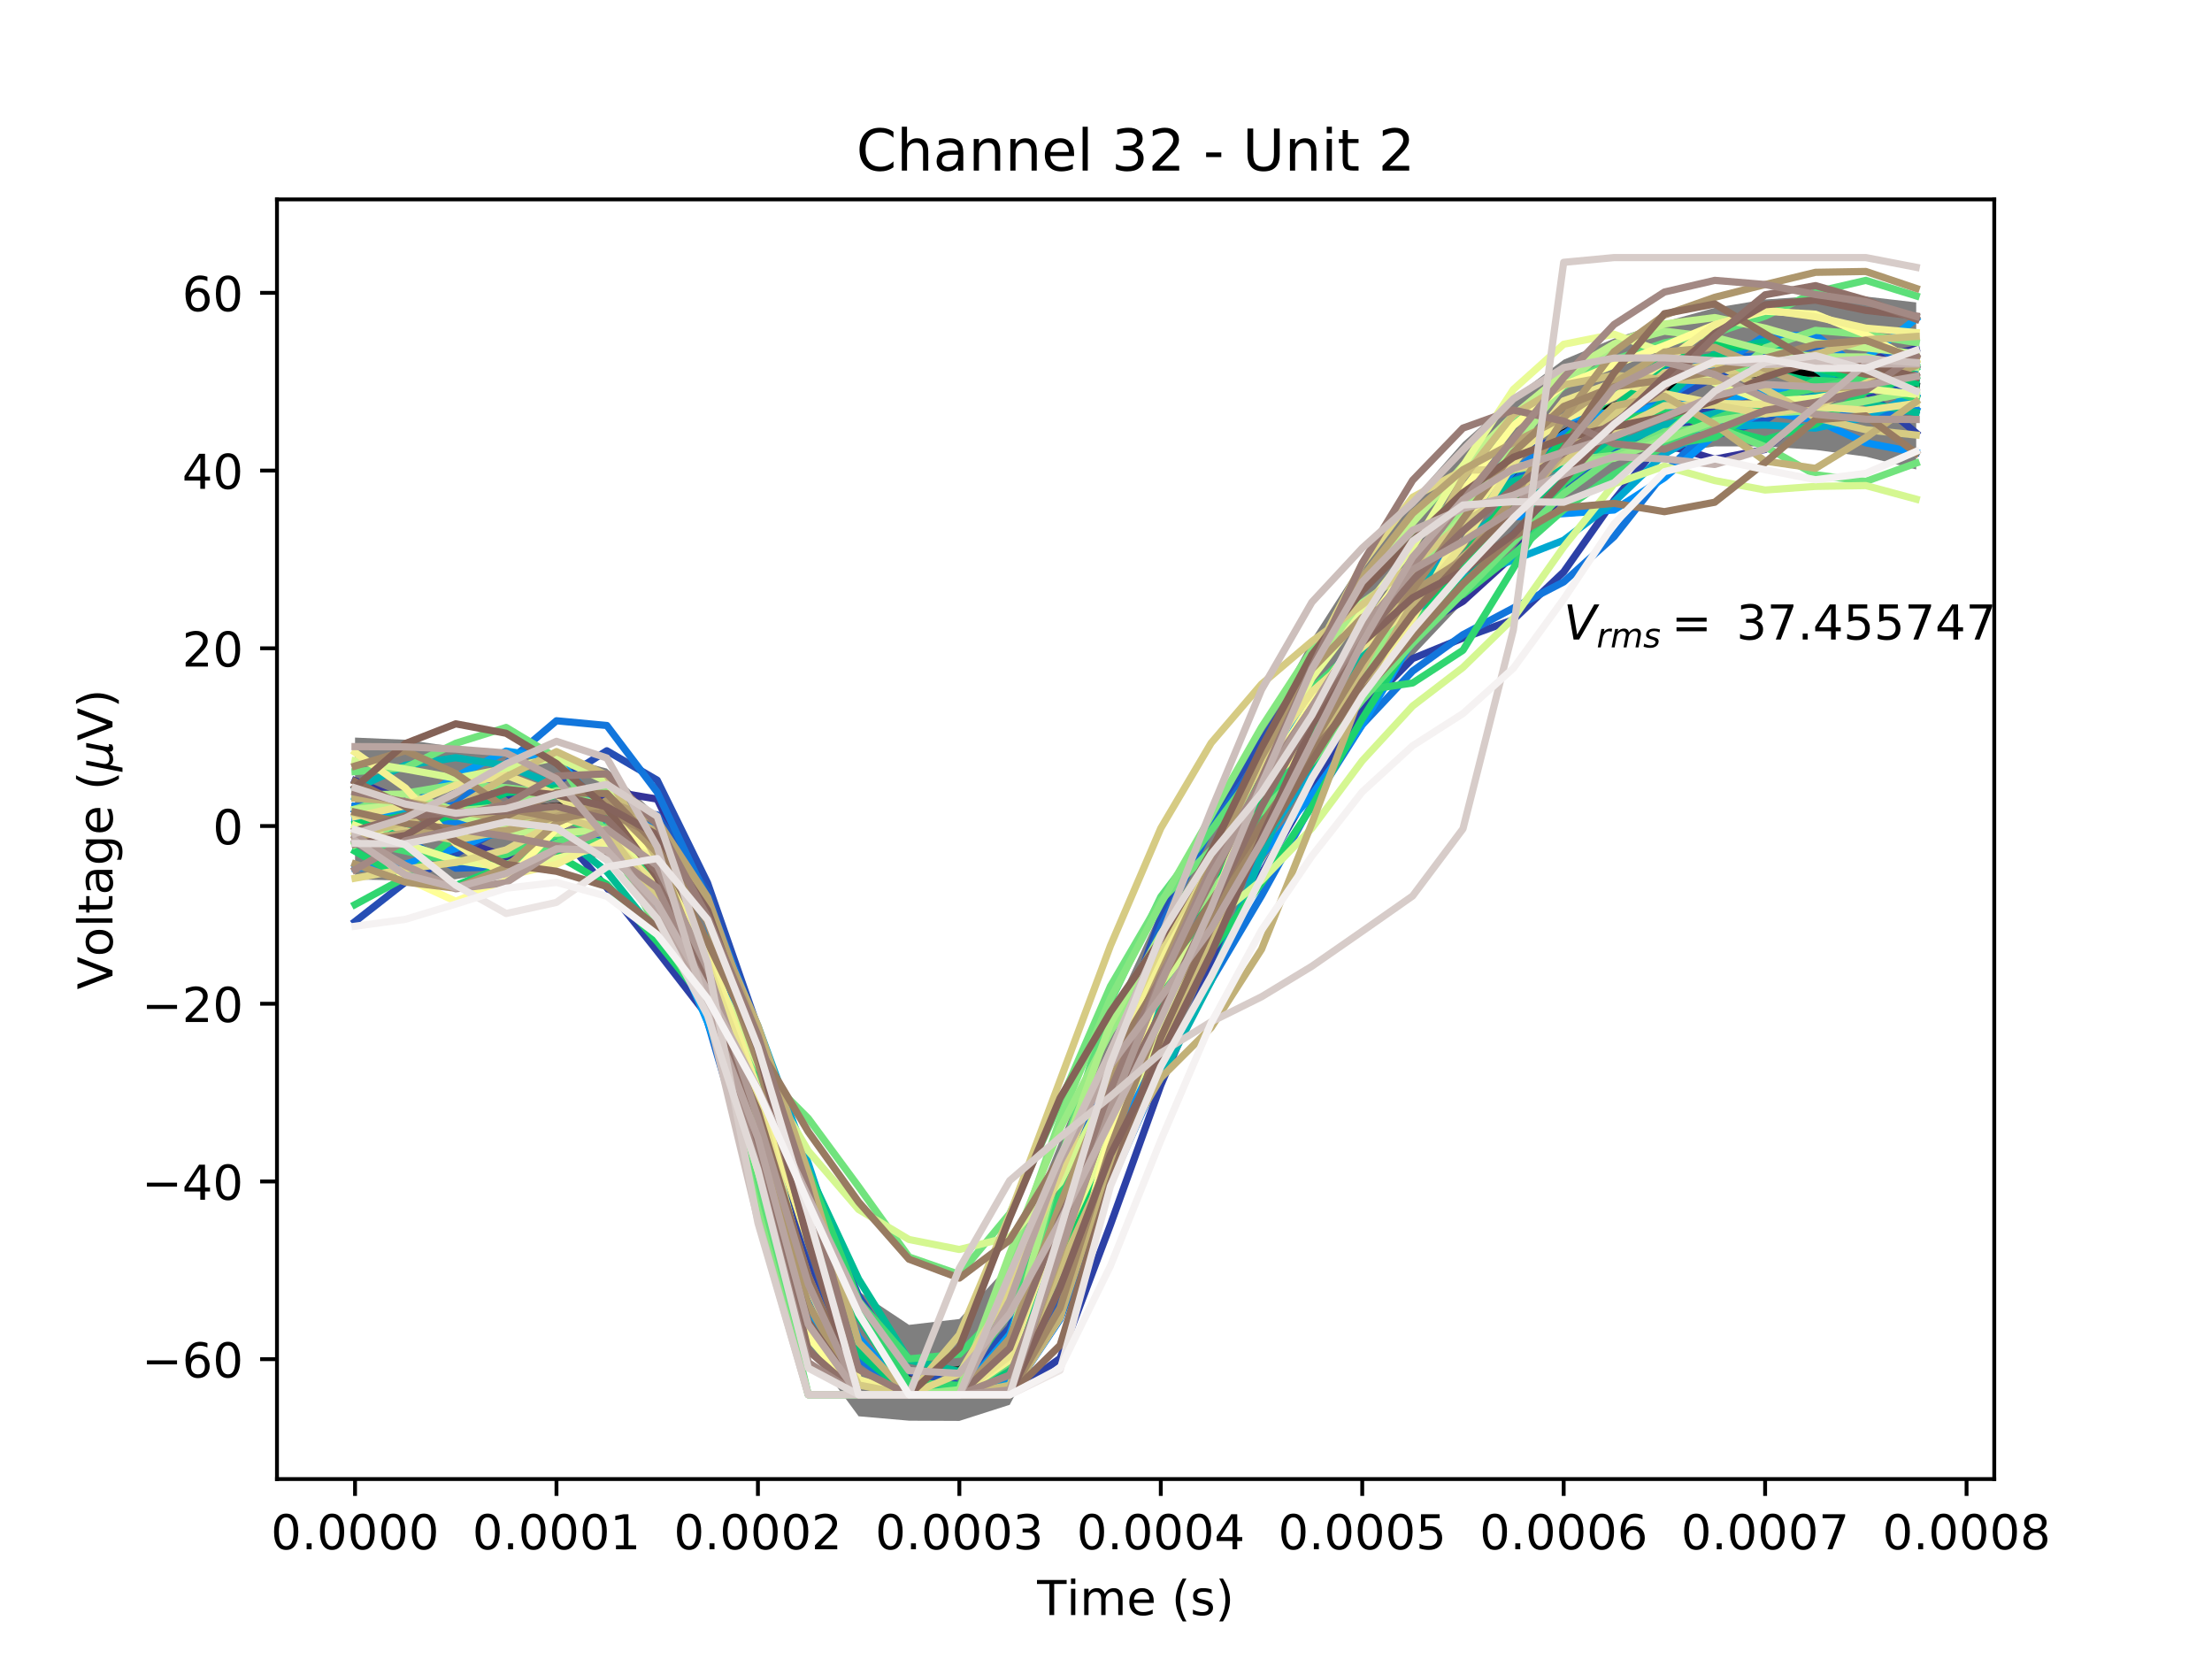 <?xml version="1.0" encoding="utf-8" standalone="no"?>
<!DOCTYPE svg PUBLIC "-//W3C//DTD SVG 1.1//EN"
  "http://www.w3.org/Graphics/SVG/1.1/DTD/svg11.dtd">
<!-- Created with matplotlib (http://matplotlib.org/) -->
<svg height="345pt" version="1.1" viewBox="0 0 460 345" width="460pt" xmlns="http://www.w3.org/2000/svg" xmlns:xlink="http://www.w3.org/1999/xlink">
 <defs>
  <style type="text/css">
*{stroke-linecap:butt;stroke-linejoin:round;}
  </style>
 </defs>
 <g id="figure_1">
  <g id="patch_1">
   <path d="M 0 345.6 
L 460.8 345.6 
L 460.8 0 
L 0 0 
z
" style="fill:#ffffff;"/>
  </g>
  <g id="axes_1">
   <g id="patch_2">
    <path d="M 57.6 307.584 
L 414.72 307.584 
L 414.72 41.472 
L 57.6 41.472 
z
" style="fill:#ffffff;"/>
   </g>
   <g id="PolyCollection_1">
    <defs>
     <path d="M 73.833 -192.215 
L 73.833 -162.708 
L 84.305 -162.473 
L 94.778 -162.759 
L 105.251 -164.63 
L 115.724 -167.464 
L 126.196 -167.2 
L 136.669 -157.84 
L 147.142 -137.437 
L 157.615 -103.529 
L 168.087 -65.305 
L 178.56 -51.074 
L 189.033 -50.159 
L 199.505 -50.112 
L 209.978 -53.463 
L 220.451 -73.195 
L 230.924 -100.127 
L 241.396 -123.152 
L 251.869 -145.028 
L 262.342 -165.747 
L 272.815 -181.893 
L 283.287 -196.047 
L 293.76 -209.189 
L 304.233 -220.262 
L 314.705 -231.113 
L 325.178 -240.316 
L 335.651 -247.222 
L 346.124 -251.276 
L 356.596 -252.764 
L 367.069 -252.76 
L 377.542 -252.037 
L 388.015 -250.641 
L 398.487 -247.981 
L 398.487 -282.71 
L 398.487 -282.71 
L 388.015 -283.935 
L 377.542 -284.027 
L 367.069 -283.319 
L 356.596 -281.587 
L 346.124 -278.681 
L 335.651 -275.198 
L 325.178 -270.799 
L 314.705 -262.965 
L 304.233 -253.628 
L 293.76 -241.763 
L 283.287 -229.013 
L 272.815 -212.708 
L 262.342 -193.454 
L 251.869 -175.491 
L 241.396 -156.482 
L 230.924 -133.951 
L 220.451 -108.458 
L 209.978 -82.731 
L 199.505 -71.304 
L 189.033 -70.086 
L 178.56 -77.062 
L 168.087 -99.535 
L 157.615 -127.906 
L 147.142 -155.166 
L 136.669 -176.101 
L 126.196 -185.775 
L 115.724 -188.526 
L 105.251 -188.988 
L 94.778 -190.259 
L 84.305 -191.765 
L 73.833 -192.215 
z
" id="mf5158ce3b2"/>
    </defs>
    <g clip-path="url(#p9e03a624d7)">
     <use style="fill-opacity:0.5;" x="0" xlink:href="#mf5158ce3b2" y="345.6"/>
    </g>
   </g>
   <g id="matplotlib.axis_1">
    <g id="xtick_1">
     <g id="line2d_1">
      <defs>
       <path d="M 0 0 
L 0 3.5 
" id="m38e87ea851" style="stroke:#000000;stroke-width:0.8;"/>
      </defs>
      <g>
       <use style="stroke:#000000;stroke-width:0.8;" x="73.833" xlink:href="#m38e87ea851" y="307.584"/>
      </g>
     </g>
     <g id="text_1">
      <!-- 0.0000 -->
      <defs>
       <path d="M 31.781 66.406 
Q 24.172 66.406 20.328 58.906 
Q 16.5 51.422 16.5 36.375 
Q 16.5 21.391 20.328 13.891 
Q 24.172 6.391 31.781 6.391 
Q 39.453 6.391 43.281 13.891 
Q 47.125 21.391 47.125 36.375 
Q 47.125 51.422 43.281 58.906 
Q 39.453 66.406 31.781 66.406 
z
M 31.781 74.219 
Q 44.047 74.219 50.516 64.516 
Q 56.984 54.828 56.984 36.375 
Q 56.984 17.969 50.516 8.266 
Q 44.047 -1.422 31.781 -1.422 
Q 19.531 -1.422 13.062 8.266 
Q 6.594 17.969 6.594 36.375 
Q 6.594 54.828 13.062 64.516 
Q 19.531 74.219 31.781 74.219 
z
" id="DejaVuSans-30"/>
       <path d="M 10.688 12.406 
L 21 12.406 
L 21 0 
L 10.688 0 
z
" id="DejaVuSans-2e"/>
      </defs>
      <g transform="translate(56.337 322.182)scale(0.1 -0.1)">
       <use xlink:href="#DejaVuSans-30"/>
       <use x="63.623" xlink:href="#DejaVuSans-2e"/>
       <use x="95.41" xlink:href="#DejaVuSans-30"/>
       <use x="159.033" xlink:href="#DejaVuSans-30"/>
       <use x="222.656" xlink:href="#DejaVuSans-30"/>
       <use x="286.279" xlink:href="#DejaVuSans-30"/>
      </g>
     </g>
    </g>
    <g id="xtick_2">
     <g id="line2d_2">
      <g>
       <use style="stroke:#000000;stroke-width:0.8;" x="115.724" xlink:href="#m38e87ea851" y="307.584"/>
      </g>
     </g>
     <g id="text_2">
      <!-- 0.0001 -->
      <defs>
       <path d="M 12.406 8.297 
L 28.516 8.297 
L 28.516 63.922 
L 10.984 60.406 
L 10.984 69.391 
L 28.422 72.906 
L 38.281 72.906 
L 38.281 8.297 
L 54.391 8.297 
L 54.391 0 
L 12.406 0 
z
" id="DejaVuSans-31"/>
      </defs>
      <g transform="translate(98.228 322.182)scale(0.1 -0.1)">
       <use xlink:href="#DejaVuSans-30"/>
       <use x="63.623" xlink:href="#DejaVuSans-2e"/>
       <use x="95.41" xlink:href="#DejaVuSans-30"/>
       <use x="159.033" xlink:href="#DejaVuSans-30"/>
       <use x="222.656" xlink:href="#DejaVuSans-30"/>
       <use x="286.279" xlink:href="#DejaVuSans-31"/>
      </g>
     </g>
    </g>
    <g id="xtick_3">
     <g id="line2d_3">
      <g>
       <use style="stroke:#000000;stroke-width:0.8;" x="157.615" xlink:href="#m38e87ea851" y="307.584"/>
      </g>
     </g>
     <g id="text_3">
      <!-- 0.0002 -->
      <defs>
       <path d="M 19.188 8.297 
L 53.609 8.297 
L 53.609 0 
L 7.328 0 
L 7.328 8.297 
Q 12.938 14.109 22.625 23.891 
Q 32.328 33.688 34.812 36.531 
Q 39.547 41.844 41.422 45.531 
Q 43.312 49.219 43.312 52.781 
Q 43.312 58.594 39.234 62.25 
Q 35.156 65.922 28.609 65.922 
Q 23.969 65.922 18.812 64.312 
Q 13.672 62.703 7.812 59.422 
L 7.812 69.391 
Q 13.766 71.781 18.938 73 
Q 24.125 74.219 28.422 74.219 
Q 39.75 74.219 46.484 68.547 
Q 53.219 62.891 53.219 53.422 
Q 53.219 48.922 51.531 44.891 
Q 49.859 40.875 45.406 35.406 
Q 44.188 33.984 37.641 27.219 
Q 31.109 20.453 19.188 8.297 
z
" id="DejaVuSans-32"/>
      </defs>
      <g transform="translate(140.119 322.182)scale(0.1 -0.1)">
       <use xlink:href="#DejaVuSans-30"/>
       <use x="63.623" xlink:href="#DejaVuSans-2e"/>
       <use x="95.41" xlink:href="#DejaVuSans-30"/>
       <use x="159.033" xlink:href="#DejaVuSans-30"/>
       <use x="222.656" xlink:href="#DejaVuSans-30"/>
       <use x="286.279" xlink:href="#DejaVuSans-32"/>
      </g>
     </g>
    </g>
    <g id="xtick_4">
     <g id="line2d_4">
      <g>
       <use style="stroke:#000000;stroke-width:0.8;" x="199.505" xlink:href="#m38e87ea851" y="307.584"/>
      </g>
     </g>
     <g id="text_4">
      <!-- 0.0003 -->
      <defs>
       <path d="M 40.578 39.312 
Q 47.656 37.797 51.625 33 
Q 55.609 28.219 55.609 21.188 
Q 55.609 10.406 48.188 4.484 
Q 40.766 -1.422 27.094 -1.422 
Q 22.516 -1.422 17.656 -0.516 
Q 12.797 0.391 7.625 2.203 
L 7.625 11.719 
Q 11.719 9.328 16.594 8.109 
Q 21.484 6.891 26.812 6.891 
Q 36.078 6.891 40.938 10.547 
Q 45.797 14.203 45.797 21.188 
Q 45.797 27.641 41.281 31.266 
Q 36.766 34.906 28.719 34.906 
L 20.219 34.906 
L 20.219 43.016 
L 29.109 43.016 
Q 36.375 43.016 40.234 45.922 
Q 44.094 48.828 44.094 54.297 
Q 44.094 59.906 40.109 62.906 
Q 36.141 65.922 28.719 65.922 
Q 24.656 65.922 20.016 65.031 
Q 15.375 64.156 9.812 62.312 
L 9.812 71.094 
Q 15.438 72.656 20.344 73.438 
Q 25.25 74.219 29.594 74.219 
Q 40.828 74.219 47.359 69.109 
Q 53.906 64.016 53.906 55.328 
Q 53.906 49.266 50.438 45.094 
Q 46.969 40.922 40.578 39.312 
z
" id="DejaVuSans-33"/>
      </defs>
      <g transform="translate(182.01 322.182)scale(0.1 -0.1)">
       <use xlink:href="#DejaVuSans-30"/>
       <use x="63.623" xlink:href="#DejaVuSans-2e"/>
       <use x="95.41" xlink:href="#DejaVuSans-30"/>
       <use x="159.033" xlink:href="#DejaVuSans-30"/>
       <use x="222.656" xlink:href="#DejaVuSans-30"/>
       <use x="286.279" xlink:href="#DejaVuSans-33"/>
      </g>
     </g>
    </g>
    <g id="xtick_5">
     <g id="line2d_5">
      <g>
       <use style="stroke:#000000;stroke-width:0.8;" x="241.396" xlink:href="#m38e87ea851" y="307.584"/>
      </g>
     </g>
     <g id="text_5">
      <!-- 0.0004 -->
      <defs>
       <path d="M 37.797 64.312 
L 12.891 25.391 
L 37.797 25.391 
z
M 35.203 72.906 
L 47.609 72.906 
L 47.609 25.391 
L 58.016 25.391 
L 58.016 17.188 
L 47.609 17.188 
L 47.609 0 
L 37.797 0 
L 37.797 17.188 
L 4.891 17.188 
L 4.891 26.703 
z
" id="DejaVuSans-34"/>
      </defs>
      <g transform="translate(223.901 322.182)scale(0.1 -0.1)">
       <use xlink:href="#DejaVuSans-30"/>
       <use x="63.623" xlink:href="#DejaVuSans-2e"/>
       <use x="95.41" xlink:href="#DejaVuSans-30"/>
       <use x="159.033" xlink:href="#DejaVuSans-30"/>
       <use x="222.656" xlink:href="#DejaVuSans-30"/>
       <use x="286.279" xlink:href="#DejaVuSans-34"/>
      </g>
     </g>
    </g>
    <g id="xtick_6">
     <g id="line2d_6">
      <g>
       <use style="stroke:#000000;stroke-width:0.8;" x="283.287" xlink:href="#m38e87ea851" y="307.584"/>
      </g>
     </g>
     <g id="text_6">
      <!-- 0.0005 -->
      <defs>
       <path d="M 10.797 72.906 
L 49.516 72.906 
L 49.516 64.594 
L 19.828 64.594 
L 19.828 46.734 
Q 21.969 47.469 24.109 47.828 
Q 26.266 48.188 28.422 48.188 
Q 40.625 48.188 47.75 41.5 
Q 54.891 34.812 54.891 23.391 
Q 54.891 11.625 47.562 5.094 
Q 40.234 -1.422 26.906 -1.422 
Q 22.312 -1.422 17.547 -0.641 
Q 12.797 0.141 7.719 1.703 
L 7.719 11.625 
Q 12.109 9.234 16.797 8.062 
Q 21.484 6.891 26.703 6.891 
Q 35.156 6.891 40.078 11.328 
Q 45.016 15.766 45.016 23.391 
Q 45.016 31 40.078 35.438 
Q 35.156 39.891 26.703 39.891 
Q 22.75 39.891 18.812 39.016 
Q 14.891 38.141 10.797 36.281 
z
" id="DejaVuSans-35"/>
      </defs>
      <g transform="translate(265.792 322.182)scale(0.1 -0.1)">
       <use xlink:href="#DejaVuSans-30"/>
       <use x="63.623" xlink:href="#DejaVuSans-2e"/>
       <use x="95.41" xlink:href="#DejaVuSans-30"/>
       <use x="159.033" xlink:href="#DejaVuSans-30"/>
       <use x="222.656" xlink:href="#DejaVuSans-30"/>
       <use x="286.279" xlink:href="#DejaVuSans-35"/>
      </g>
     </g>
    </g>
    <g id="xtick_7">
     <g id="line2d_7">
      <g>
       <use style="stroke:#000000;stroke-width:0.8;" x="325.178" xlink:href="#m38e87ea851" y="307.584"/>
      </g>
     </g>
     <g id="text_7">
      <!-- 0.0006 -->
      <defs>
       <path d="M 33.016 40.375 
Q 26.375 40.375 22.484 35.828 
Q 18.609 31.297 18.609 23.391 
Q 18.609 15.531 22.484 10.953 
Q 26.375 6.391 33.016 6.391 
Q 39.656 6.391 43.531 10.953 
Q 47.406 15.531 47.406 23.391 
Q 47.406 31.297 43.531 35.828 
Q 39.656 40.375 33.016 40.375 
z
M 52.594 71.297 
L 52.594 62.312 
Q 48.875 64.062 45.094 64.984 
Q 41.312 65.922 37.594 65.922 
Q 27.828 65.922 22.672 59.328 
Q 17.531 52.734 16.797 39.406 
Q 19.672 43.656 24.016 45.922 
Q 28.375 48.188 33.594 48.188 
Q 44.578 48.188 50.953 41.516 
Q 57.328 34.859 57.328 23.391 
Q 57.328 12.156 50.688 5.359 
Q 44.047 -1.422 33.016 -1.422 
Q 20.359 -1.422 13.672 8.266 
Q 6.984 17.969 6.984 36.375 
Q 6.984 53.656 15.188 63.938 
Q 23.391 74.219 37.203 74.219 
Q 40.922 74.219 44.703 73.484 
Q 48.484 72.75 52.594 71.297 
z
" id="DejaVuSans-36"/>
      </defs>
      <g transform="translate(307.683 322.182)scale(0.1 -0.1)">
       <use xlink:href="#DejaVuSans-30"/>
       <use x="63.623" xlink:href="#DejaVuSans-2e"/>
       <use x="95.41" xlink:href="#DejaVuSans-30"/>
       <use x="159.033" xlink:href="#DejaVuSans-30"/>
       <use x="222.656" xlink:href="#DejaVuSans-30"/>
       <use x="286.279" xlink:href="#DejaVuSans-36"/>
      </g>
     </g>
    </g>
    <g id="xtick_8">
     <g id="line2d_8">
      <g>
       <use style="stroke:#000000;stroke-width:0.8;" x="367.069" xlink:href="#m38e87ea851" y="307.584"/>
      </g>
     </g>
     <g id="text_8">
      <!-- 0.0007 -->
      <defs>
       <path d="M 8.203 72.906 
L 55.078 72.906 
L 55.078 68.703 
L 28.609 0 
L 18.312 0 
L 43.219 64.594 
L 8.203 64.594 
z
" id="DejaVuSans-37"/>
      </defs>
      <g transform="translate(349.574 322.182)scale(0.1 -0.1)">
       <use xlink:href="#DejaVuSans-30"/>
       <use x="63.623" xlink:href="#DejaVuSans-2e"/>
       <use x="95.41" xlink:href="#DejaVuSans-30"/>
       <use x="159.033" xlink:href="#DejaVuSans-30"/>
       <use x="222.656" xlink:href="#DejaVuSans-30"/>
       <use x="286.279" xlink:href="#DejaVuSans-37"/>
      </g>
     </g>
    </g>
    <g id="xtick_9">
     <g id="line2d_9">
      <g>
       <use style="stroke:#000000;stroke-width:0.8;" x="408.96" xlink:href="#m38e87ea851" y="307.584"/>
      </g>
     </g>
     <g id="text_9">
      <!-- 0.0008 -->
      <defs>
       <path d="M 31.781 34.625 
Q 24.75 34.625 20.719 30.859 
Q 16.703 27.094 16.703 20.516 
Q 16.703 13.922 20.719 10.156 
Q 24.75 6.391 31.781 6.391 
Q 38.812 6.391 42.859 10.172 
Q 46.922 13.969 46.922 20.516 
Q 46.922 27.094 42.891 30.859 
Q 38.875 34.625 31.781 34.625 
z
M 21.922 38.812 
Q 15.578 40.375 12.031 44.719 
Q 8.5 49.078 8.5 55.328 
Q 8.5 64.062 14.719 69.141 
Q 20.953 74.219 31.781 74.219 
Q 42.672 74.219 48.875 69.141 
Q 55.078 64.062 55.078 55.328 
Q 55.078 49.078 51.531 44.719 
Q 48 40.375 41.703 38.812 
Q 48.828 37.156 52.797 32.312 
Q 56.781 27.484 56.781 20.516 
Q 56.781 9.906 50.312 4.234 
Q 43.844 -1.422 31.781 -1.422 
Q 19.734 -1.422 13.25 4.234 
Q 6.781 9.906 6.781 20.516 
Q 6.781 27.484 10.781 32.312 
Q 14.797 37.156 21.922 38.812 
z
M 18.312 54.391 
Q 18.312 48.734 21.844 45.562 
Q 25.391 42.391 31.781 42.391 
Q 38.141 42.391 41.719 45.562 
Q 45.312 48.734 45.312 54.391 
Q 45.312 60.062 41.719 63.234 
Q 38.141 66.406 31.781 66.406 
Q 25.391 66.406 21.844 63.234 
Q 18.312 60.062 18.312 54.391 
z
" id="DejaVuSans-38"/>
      </defs>
      <g transform="translate(391.465 322.182)scale(0.1 -0.1)">
       <use xlink:href="#DejaVuSans-30"/>
       <use x="63.623" xlink:href="#DejaVuSans-2e"/>
       <use x="95.41" xlink:href="#DejaVuSans-30"/>
       <use x="159.033" xlink:href="#DejaVuSans-30"/>
       <use x="222.656" xlink:href="#DejaVuSans-30"/>
       <use x="286.279" xlink:href="#DejaVuSans-38"/>
      </g>
     </g>
    </g>
    <g id="text_10">
     <!-- Time (s) -->
     <defs>
      <path d="M -0.297 72.906 
L 61.375 72.906 
L 61.375 64.594 
L 35.5 64.594 
L 35.5 0 
L 25.594 0 
L 25.594 64.594 
L -0.297 64.594 
z
" id="DejaVuSans-54"/>
      <path d="M 9.422 54.688 
L 18.406 54.688 
L 18.406 0 
L 9.422 0 
z
M 9.422 75.984 
L 18.406 75.984 
L 18.406 64.594 
L 9.422 64.594 
z
" id="DejaVuSans-69"/>
      <path d="M 52 44.188 
Q 55.375 50.25 60.062 53.125 
Q 64.75 56 71.094 56 
Q 79.641 56 84.281 50.016 
Q 88.922 44.047 88.922 33.016 
L 88.922 0 
L 79.891 0 
L 79.891 32.719 
Q 79.891 40.578 77.094 44.375 
Q 74.312 48.188 68.609 48.188 
Q 61.625 48.188 57.562 43.547 
Q 53.516 38.922 53.516 30.906 
L 53.516 0 
L 44.484 0 
L 44.484 32.719 
Q 44.484 40.625 41.703 44.406 
Q 38.922 48.188 33.109 48.188 
Q 26.219 48.188 22.156 43.531 
Q 18.109 38.875 18.109 30.906 
L 18.109 0 
L 9.078 0 
L 9.078 54.688 
L 18.109 54.688 
L 18.109 46.188 
Q 21.188 51.219 25.484 53.609 
Q 29.781 56 35.688 56 
Q 41.656 56 45.828 52.969 
Q 50 49.953 52 44.188 
z
" id="DejaVuSans-6d"/>
      <path d="M 56.203 29.594 
L 56.203 25.203 
L 14.891 25.203 
Q 15.484 15.922 20.484 11.062 
Q 25.484 6.203 34.422 6.203 
Q 39.594 6.203 44.453 7.469 
Q 49.312 8.734 54.109 11.281 
L 54.109 2.781 
Q 49.266 0.734 44.188 -0.344 
Q 39.109 -1.422 33.891 -1.422 
Q 20.797 -1.422 13.156 6.188 
Q 5.516 13.812 5.516 26.812 
Q 5.516 40.234 12.766 48.109 
Q 20.016 56 32.328 56 
Q 43.359 56 49.781 48.891 
Q 56.203 41.797 56.203 29.594 
z
M 47.219 32.234 
Q 47.125 39.594 43.094 43.984 
Q 39.062 48.391 32.422 48.391 
Q 24.906 48.391 20.391 44.141 
Q 15.875 39.891 15.188 32.172 
z
" id="DejaVuSans-65"/>
      <path id="DejaVuSans-20"/>
      <path d="M 31 75.875 
Q 24.469 64.656 21.281 53.656 
Q 18.109 42.672 18.109 31.391 
Q 18.109 20.125 21.312 9.062 
Q 24.516 -2 31 -13.188 
L 23.188 -13.188 
Q 15.875 -1.703 12.234 9.375 
Q 8.594 20.453 8.594 31.391 
Q 8.594 42.281 12.203 53.312 
Q 15.828 64.359 23.188 75.875 
z
" id="DejaVuSans-28"/>
      <path d="M 44.281 53.078 
L 44.281 44.578 
Q 40.484 46.531 36.375 47.5 
Q 32.281 48.484 27.875 48.484 
Q 21.188 48.484 17.844 46.438 
Q 14.5 44.391 14.5 40.281 
Q 14.5 37.156 16.891 35.375 
Q 19.281 33.594 26.516 31.984 
L 29.594 31.297 
Q 39.156 29.25 43.188 25.516 
Q 47.219 21.781 47.219 15.094 
Q 47.219 7.469 41.188 3.016 
Q 35.156 -1.422 24.609 -1.422 
Q 20.219 -1.422 15.453 -0.562 
Q 10.688 0.297 5.422 2 
L 5.422 11.281 
Q 10.406 8.688 15.234 7.391 
Q 20.062 6.109 24.812 6.109 
Q 31.156 6.109 34.562 8.281 
Q 37.984 10.453 37.984 14.406 
Q 37.984 18.062 35.516 20.016 
Q 33.062 21.969 24.703 23.781 
L 21.578 24.516 
Q 13.234 26.266 9.516 29.906 
Q 5.812 33.547 5.812 39.891 
Q 5.812 47.609 11.281 51.797 
Q 16.75 56 26.812 56 
Q 31.781 56 36.172 55.266 
Q 40.578 54.547 44.281 53.078 
z
" id="DejaVuSans-73"/>
      <path d="M 8.016 75.875 
L 15.828 75.875 
Q 23.141 64.359 26.781 53.312 
Q 30.422 42.281 30.422 31.391 
Q 30.422 20.453 26.781 9.375 
Q 23.141 -1.703 15.828 -13.188 
L 8.016 -13.188 
Q 14.5 -2 17.703 9.062 
Q 20.906 20.125 20.906 31.391 
Q 20.906 42.672 17.703 53.656 
Q 14.5 64.656 8.016 75.875 
z
" id="DejaVuSans-29"/>
     </defs>
     <g transform="translate(215.677 335.861)scale(0.1 -0.1)">
      <use xlink:href="#DejaVuSans-54"/>
      <use x="61.037" xlink:href="#DejaVuSans-69"/>
      <use x="88.82" xlink:href="#DejaVuSans-6d"/>
      <use x="186.232" xlink:href="#DejaVuSans-65"/>
      <use x="247.756" xlink:href="#DejaVuSans-20"/>
      <use x="279.543" xlink:href="#DejaVuSans-28"/>
      <use x="318.557" xlink:href="#DejaVuSans-73"/>
      <use x="370.656" xlink:href="#DejaVuSans-29"/>
     </g>
    </g>
   </g>
   <g id="matplotlib.axis_2">
    <g id="ytick_1">
     <g id="line2d_10">
      <defs>
       <path d="M 0 0 
L -3.5 0 
" id="m16dc81016d" style="stroke:#000000;stroke-width:0.8;"/>
      </defs>
      <g>
       <use style="stroke:#000000;stroke-width:0.8;" x="57.6" xlink:href="#m16dc81016d" y="282.65"/>
      </g>
     </g>
     <g id="text_11">
      <!-- −60 -->
      <defs>
       <path d="M 10.594 35.5 
L 73.188 35.5 
L 73.188 27.203 
L 10.594 27.203 
z
" id="DejaVuSans-2212"/>
      </defs>
      <g transform="translate(29.495 286.449)scale(0.1 -0.1)">
       <use xlink:href="#DejaVuSans-2212"/>
       <use x="83.789" xlink:href="#DejaVuSans-36"/>
       <use x="147.412" xlink:href="#DejaVuSans-30"/>
      </g>
     </g>
    </g>
    <g id="ytick_2">
     <g id="line2d_11">
      <g>
       <use style="stroke:#000000;stroke-width:0.8;" x="57.6" xlink:href="#m16dc81016d" y="245.692"/>
      </g>
     </g>
     <g id="text_12">
      <!-- −40 -->
      <g transform="translate(29.495 249.491)scale(0.1 -0.1)">
       <use xlink:href="#DejaVuSans-2212"/>
       <use x="83.789" xlink:href="#DejaVuSans-34"/>
       <use x="147.412" xlink:href="#DejaVuSans-30"/>
      </g>
     </g>
    </g>
    <g id="ytick_3">
     <g id="line2d_12">
      <g>
       <use style="stroke:#000000;stroke-width:0.8;" x="57.6" xlink:href="#m16dc81016d" y="208.734"/>
      </g>
     </g>
     <g id="text_13">
      <!-- −20 -->
      <g transform="translate(29.495 212.533)scale(0.1 -0.1)">
       <use xlink:href="#DejaVuSans-2212"/>
       <use x="83.789" xlink:href="#DejaVuSans-32"/>
       <use x="147.412" xlink:href="#DejaVuSans-30"/>
      </g>
     </g>
    </g>
    <g id="ytick_4">
     <g id="line2d_13">
      <g>
       <use style="stroke:#000000;stroke-width:0.8;" x="57.6" xlink:href="#m16dc81016d" y="171.776"/>
      </g>
     </g>
     <g id="text_14">
      <!-- 0 -->
      <g transform="translate(44.237 175.575)scale(0.1 -0.1)">
       <use xlink:href="#DejaVuSans-30"/>
      </g>
     </g>
    </g>
    <g id="ytick_5">
     <g id="line2d_14">
      <g>
       <use style="stroke:#000000;stroke-width:0.8;" x="57.6" xlink:href="#m16dc81016d" y="134.818"/>
      </g>
     </g>
     <g id="text_15">
      <!-- 20 -->
      <g transform="translate(37.875 138.617)scale(0.1 -0.1)">
       <use xlink:href="#DejaVuSans-32"/>
       <use x="63.623" xlink:href="#DejaVuSans-30"/>
      </g>
     </g>
    </g>
    <g id="ytick_6">
     <g id="line2d_15">
      <g>
       <use style="stroke:#000000;stroke-width:0.8;" x="57.6" xlink:href="#m16dc81016d" y="97.86"/>
      </g>
     </g>
     <g id="text_16">
      <!-- 40 -->
      <g transform="translate(37.875 101.659)scale(0.1 -0.1)">
       <use xlink:href="#DejaVuSans-34"/>
       <use x="63.623" xlink:href="#DejaVuSans-30"/>
      </g>
     </g>
    </g>
    <g id="ytick_7">
     <g id="line2d_16">
      <g>
       <use style="stroke:#000000;stroke-width:0.8;" x="57.6" xlink:href="#m16dc81016d" y="60.902"/>
      </g>
     </g>
     <g id="text_17">
      <!-- 60 -->
      <g transform="translate(37.875 64.701)scale(0.1 -0.1)">
       <use xlink:href="#DejaVuSans-36"/>
       <use x="63.623" xlink:href="#DejaVuSans-30"/>
      </g>
     </g>
    </g>
    <g id="text_18">
     <!-- Voltage ($\mu$V) -->
     <defs>
      <path d="M 28.609 0 
L 0.781 72.906 
L 11.078 72.906 
L 34.188 11.531 
L 57.328 72.906 
L 67.578 72.906 
L 39.797 0 
z
" id="DejaVuSans-56"/>
      <path d="M 30.609 48.391 
Q 23.391 48.391 19.188 42.75 
Q 14.984 37.109 14.984 27.297 
Q 14.984 17.484 19.156 11.844 
Q 23.344 6.203 30.609 6.203 
Q 37.797 6.203 41.984 11.859 
Q 46.188 17.531 46.188 27.297 
Q 46.188 37.016 41.984 42.703 
Q 37.797 48.391 30.609 48.391 
z
M 30.609 56 
Q 42.328 56 49.016 48.375 
Q 55.719 40.766 55.719 27.297 
Q 55.719 13.875 49.016 6.219 
Q 42.328 -1.422 30.609 -1.422 
Q 18.844 -1.422 12.172 6.219 
Q 5.516 13.875 5.516 27.297 
Q 5.516 40.766 12.172 48.375 
Q 18.844 56 30.609 56 
z
" id="DejaVuSans-6f"/>
      <path d="M 9.422 75.984 
L 18.406 75.984 
L 18.406 0 
L 9.422 0 
z
" id="DejaVuSans-6c"/>
      <path d="M 18.312 70.219 
L 18.312 54.688 
L 36.812 54.688 
L 36.812 47.703 
L 18.312 47.703 
L 18.312 18.016 
Q 18.312 11.328 20.141 9.422 
Q 21.969 7.516 27.594 7.516 
L 36.812 7.516 
L 36.812 0 
L 27.594 0 
Q 17.188 0 13.234 3.875 
Q 9.281 7.766 9.281 18.016 
L 9.281 47.703 
L 2.688 47.703 
L 2.688 54.688 
L 9.281 54.688 
L 9.281 70.219 
z
" id="DejaVuSans-74"/>
      <path d="M 34.281 27.484 
Q 23.391 27.484 19.188 25 
Q 14.984 22.516 14.984 16.5 
Q 14.984 11.719 18.141 8.906 
Q 21.297 6.109 26.703 6.109 
Q 34.188 6.109 38.703 11.406 
Q 43.219 16.703 43.219 25.484 
L 43.219 27.484 
z
M 52.203 31.203 
L 52.203 0 
L 43.219 0 
L 43.219 8.297 
Q 40.141 3.328 35.547 0.953 
Q 30.953 -1.422 24.312 -1.422 
Q 15.922 -1.422 10.953 3.297 
Q 6 8.016 6 15.922 
Q 6 25.141 12.172 29.828 
Q 18.359 34.516 30.609 34.516 
L 43.219 34.516 
L 43.219 35.406 
Q 43.219 41.609 39.141 45 
Q 35.062 48.391 27.688 48.391 
Q 23 48.391 18.547 47.266 
Q 14.109 46.141 10.016 43.891 
L 10.016 52.203 
Q 14.938 54.109 19.578 55.047 
Q 24.219 56 28.609 56 
Q 40.484 56 46.344 49.844 
Q 52.203 43.703 52.203 31.203 
z
" id="DejaVuSans-61"/>
      <path d="M 45.406 27.984 
Q 45.406 37.75 41.375 43.109 
Q 37.359 48.484 30.078 48.484 
Q 22.859 48.484 18.828 43.109 
Q 14.797 37.75 14.797 27.984 
Q 14.797 18.266 18.828 12.891 
Q 22.859 7.516 30.078 7.516 
Q 37.359 7.516 41.375 12.891 
Q 45.406 18.266 45.406 27.984 
z
M 54.391 6.781 
Q 54.391 -7.172 48.188 -13.984 
Q 42 -20.797 29.203 -20.797 
Q 24.469 -20.797 20.266 -20.094 
Q 16.062 -19.391 12.109 -17.922 
L 12.109 -9.188 
Q 16.062 -11.328 19.922 -12.344 
Q 23.781 -13.375 27.781 -13.375 
Q 36.625 -13.375 41.016 -8.766 
Q 45.406 -4.156 45.406 5.172 
L 45.406 9.625 
Q 42.625 4.781 38.281 2.391 
Q 33.938 0 27.875 0 
Q 17.828 0 11.672 7.656 
Q 5.516 15.328 5.516 27.984 
Q 5.516 40.672 11.672 48.328 
Q 17.828 56 27.875 56 
Q 33.938 56 38.281 53.609 
Q 42.625 51.219 45.406 46.391 
L 45.406 54.688 
L 54.391 54.688 
z
" id="DejaVuSans-67"/>
      <path d="M -1.312 -20.797 
L 13.375 54.688 
L 22.406 54.688 
L 15.766 20.656 
Q 15.578 19.625 15.422 18.359 
Q 15.281 17.094 15.281 15.828 
Q 15.281 11.281 18.141 8.828 
Q 21 6.391 26.312 6.391 
Q 33.547 6.391 37.984 10.484 
Q 42.438 14.594 44 22.797 
L 50.203 54.688 
L 59.188 54.688 
L 51.031 12.641 
Q 50.828 11.719 50.75 11.031 
Q 50.688 10.359 50.688 9.812 
Q 50.688 8.297 51.297 7.594 
Q 51.906 6.891 53.219 6.891 
Q 53.719 6.891 54.562 7.125 
Q 55.422 7.375 56.984 8.016 
L 55.609 0.781 
Q 53.469 -0.297 51.516 -0.859 
Q 49.562 -1.422 47.703 -1.422 
Q 44.484 -1.422 42.656 0.625 
Q 40.828 2.688 40.828 6.297 
Q 38.094 2.391 34.297 0.484 
Q 30.516 -1.422 25.391 -1.422 
Q 20.844 -1.422 17.453 0.672 
Q 14.062 2.781 12.984 6.203 
L 7.719 -20.797 
z
" id="DejaVuSans-Oblique-3bc"/>
     </defs>
     <g transform="translate(23.395 205.778)rotate(-90)scale(0.1 -0.1)">
      <use transform="translate(0 0.016)" xlink:href="#DejaVuSans-56"/>
      <use transform="translate(68.408 0.016)" xlink:href="#DejaVuSans-6f"/>
      <use transform="translate(129.59 0.016)" xlink:href="#DejaVuSans-6c"/>
      <use transform="translate(157.373 0.016)" xlink:href="#DejaVuSans-74"/>
      <use transform="translate(196.582 0.016)" xlink:href="#DejaVuSans-61"/>
      <use transform="translate(257.861 0.016)" xlink:href="#DejaVuSans-67"/>
      <use transform="translate(321.338 0.016)" xlink:href="#DejaVuSans-65"/>
      <use transform="translate(382.861 0.016)" xlink:href="#DejaVuSans-20"/>
      <use transform="translate(414.648 0.016)" xlink:href="#DejaVuSans-28"/>
      <use transform="translate(453.662 0.016)" xlink:href="#DejaVuSans-Oblique-3bc"/>
      <use transform="translate(517.285 0.016)" xlink:href="#DejaVuSans-56"/>
      <use transform="translate(585.693 0.016)" xlink:href="#DejaVuSans-29"/>
     </g>
    </g>
   </g>
   <g id="line2d_17">
    <path clip-path="url(#p9e03a624d7)" d="M 73.833 168.138 
L 84.305 168.481 
L 94.778 169.091 
L 105.251 168.791 
L 115.724 167.605 
L 126.196 169.112 
L 136.669 178.63 
L 147.142 199.298 
L 157.615 229.882 
L 168.087 263.18 
L 178.56 281.532 
L 189.033 285.477 
L 199.505 284.892 
L 209.978 277.503 
L 220.451 254.774 
L 230.924 228.561 
L 241.396 205.783 
L 251.869 185.341 
L 262.342 166 
L 272.815 148.299 
L 283.287 133.07 
L 293.76 120.124 
L 304.233 108.655 
L 314.705 98.561 
L 325.178 90.042 
L 335.651 84.39 
L 346.124 80.622 
L 356.596 78.424 
L 367.069 77.56 
L 377.542 77.568 
L 388.015 78.312 
L 398.487 80.255 
" style="fill:none;stroke:#000000;stroke-linecap:square;stroke-width:1.5;"/>
   </g>
   <g id="line2d_18">
    <path clip-path="url(#p9e03a624d7)" d="M 73.833 162.363 
L 84.305 166.636 
L 94.778 174.432 
L 105.251 178.186 
L 115.724 172.989 
L 126.196 164.442 
L 136.669 166.174 
L 147.142 187.887 
L 157.615 226.347 
L 168.087 268.213 
L 178.56 290.042 
L 189.033 290.042 
L 199.505 290.042 
L 209.978 281.322 
L 220.451 253.488 
L 230.924 226.347 
L 241.396 203.825 
L 251.869 186.848 
L 262.342 171.776 
L 272.815 154.625 
L 283.287 139.669 
L 293.76 131.064 
L 304.233 125.059 
L 314.705 115.53 
L 325.178 102.48 
L 335.651 93.067 
L 346.124 92.374 
L 356.596 95.492 
L 367.069 93.471 
L 377.542 84.52 
L 388.015 74.992 
L 398.487 72.509 
" style="fill:none;stroke:#333399;stroke-linecap:square;stroke-width:1.5;"/>
   </g>
   <g id="line2d_19">
    <path clip-path="url(#p9e03a624d7)" d="M 73.833 165.828 
L 84.305 166.117 
L 94.778 163.518 
L 105.251 164.846 
L 115.724 172.469 
L 126.196 184.596 
L 136.669 197.762 
L 147.142 211.275 
L 157.615 231.775 
L 168.087 262.901 
L 178.56 290.042 
L 189.033 290.042 
L 199.505 290.042 
L 209.978 290.042 
L 220.451 282.477 
L 230.924 254.701 
L 241.396 225.654 
L 251.869 201.054 
L 262.342 181.651 
L 272.815 163.749 
L 283.287 147.58 
L 293.76 136.955 
L 304.233 132.681 
L 314.705 128.87 
L 325.178 118.938 
L 335.651 104.039 
L 346.124 91.103 
L 356.596 84.232 
L 367.069 81.229 
L 377.542 79.496 
L 388.015 81.287 
L 398.487 90.064 
" style="fill:none;stroke:#2c40a6;stroke-linecap:square;stroke-width:1.5;"/>
   </g>
   <g id="line2d_20">
    <path clip-path="url(#p9e03a624d7)" d="M 73.833 191.641 
L 84.305 183.441 
L 94.778 177.608 
L 105.251 171.718 
L 115.724 162.767 
L 126.196 156.127 
L 136.669 162.248 
L 147.142 183.614 
L 157.615 213.7 
L 168.087 244.364 
L 178.56 269.541 
L 189.033 285.249 
L 199.505 287.963 
L 209.978 276.067 
L 220.451 251.178 
L 230.924 219.533 
L 241.396 190.775 
L 251.869 170.044 
L 262.342 154.163 
L 272.815 138.109 
L 283.287 121.478 
L 293.76 107.446 
L 304.233 98.033 
L 314.705 93.413 
L 325.178 91.392 
L 335.651 88.505 
L 346.124 83.596 
L 356.596 78.457 
L 367.069 74.992 
L 377.542 74.357 
L 388.015 77.417 
L 398.487 82.557 
" style="fill:none;stroke:#264eb4;stroke-linecap:square;stroke-width:1.5;"/>
   </g>
   <g id="line2d_21">
    <path clip-path="url(#p9e03a624d7)" d="M 73.833 167.734 
L 84.305 167.791 
L 94.778 169.408 
L 105.251 171.429 
L 115.724 170.91 
L 126.196 167.907 
L 136.669 169.466 
L 147.142 185.462 
L 157.615 218.609 
L 168.087 258.974 
L 178.56 290.042 
L 189.033 290.042 
L 199.505 290.042 
L 209.978 290.042 
L 220.451 271.216 
L 230.924 241.996 
L 241.396 215.606 
L 251.869 193.778 
L 262.342 174.49 
L 272.815 157.224 
L 283.287 142.267 
L 293.76 130.429 
L 304.233 121.074 
L 314.705 111.084 
L 325.178 100.747 
L 335.651 93.356 
L 346.124 90.642 
L 356.596 90.584 
L 367.069 87.408 
L 377.542 80.536 
L 388.015 75.339 
L 398.487 74.415 
" style="fill:none;stroke:#1f5bc1;stroke-linecap:square;stroke-width:1.5;"/>
   </g>
   <g id="line2d_22">
    <path clip-path="url(#p9e03a624d7)" d="M 73.833 168.542 
L 84.305 174.432 
L 94.778 180.553 
L 105.251 180.207 
L 115.724 174.894 
L 126.196 173.624 
L 136.669 185.635 
L 147.142 212.488 
L 157.615 248.175 
L 168.087 283.978 
L 178.56 290.042 
L 189.033 290.042 
L 199.505 290.042 
L 209.978 281.611 
L 220.451 250.312 
L 230.924 219.706 
L 241.396 192.738 
L 251.869 172.065 
L 262.342 157.166 
L 272.815 144.635 
L 283.287 132.219 
L 293.76 120.67 
L 304.233 110.275 
L 314.705 100.17 
L 325.178 90.411 
L 335.651 81.922 
L 346.124 76.263 
L 356.596 74.357 
L 367.069 74.01 
L 377.542 72.047 
L 388.015 71.008 
L 398.487 76.551 
" style="fill:none;stroke:#1868ce;stroke-linecap:square;stroke-width:1.5;"/>
   </g>
   <g id="line2d_23">
    <path clip-path="url(#p9e03a624d7)" d="M 73.833 170.044 
L 84.305 170.217 
L 94.778 167.272 
L 105.251 158.783 
L 115.724 149.89 
L 126.196 150.872 
L 136.669 164.731 
L 147.142 186.906 
L 157.615 213.989 
L 168.087 246.212 
L 178.56 282.477 
L 189.033 290.042 
L 199.505 290.042 
L 209.978 290.042 
L 220.451 274.334 
L 230.924 246.096 
L 241.396 222.651 
L 251.869 203.941 
L 262.342 186.27 
L 272.815 167.272 
L 283.287 150.698 
L 293.76 139.553 
L 304.233 131.988 
L 314.705 126.445 
L 325.178 121.016 
L 335.651 111.604 
L 346.124 98.38 
L 356.596 87.985 
L 367.069 84.925 
L 377.542 85.964 
L 388.015 86.311 
L 398.487 85.271 
" style="fill:none;stroke:#1276dc;stroke-linecap:square;stroke-width:1.5;"/>
   </g>
   <g id="line2d_24">
    <path clip-path="url(#p9e03a624d7)" d="M 73.833 167.676 
L 84.305 169.062 
L 94.778 171.198 
L 105.251 172.18 
L 115.724 170.044 
L 126.196 167.791 
L 136.669 172.7 
L 147.142 191.872 
L 157.615 226.347 
L 168.087 268.213 
L 178.56 290.042 
L 189.033 290.042 
L 199.505 290.042 
L 209.978 286.923 
L 220.451 262.323 
L 230.924 235.413 
L 241.396 206.944 
L 251.869 183.441 
L 262.342 168.946 
L 272.815 158.09 
L 283.287 143.422 
L 293.76 125.463 
L 304.233 109.583 
L 314.705 98.033 
L 325.178 90.237 
L 335.651 86.08 
L 346.124 82.846 
L 356.596 76.609 
L 367.069 69.795 
L 377.542 69.679 
L 388.015 77.533 
L 398.487 85.156 
" style="fill:none;stroke:#0b83e9;stroke-linecap:square;stroke-width:1.5;"/>
   </g>
   <g id="line2d_25">
    <path clip-path="url(#p9e03a624d7)" d="M 73.833 180.553 
L 84.305 179.687 
L 94.778 176.453 
L 105.251 172.296 
L 115.724 168.715 
L 126.196 169.87 
L 136.669 180.034 
L 147.142 200.303 
L 157.615 227.328 
L 168.087 254.758 
L 178.56 278.146 
L 189.033 290.042 
L 199.505 290.042 
L 209.978 290.042 
L 220.451 272.891 
L 230.924 241.938 
L 241.396 213.469 
L 251.869 192.565 
L 262.342 177.897 
L 272.815 165.308 
L 283.287 150.698 
L 293.76 133.201 
L 304.233 116.57 
L 314.705 107.504 
L 325.178 106.811 
L 335.651 106.06 
L 346.124 99.361 
L 356.596 90.411 
L 367.069 85.618 
L 377.542 87.35 
L 388.015 92.085 
L 398.487 94.106 
" style="fill:none;stroke:#0490f6;stroke-linecap:square;stroke-width:1.5;"/>
   </g>
   <g id="line2d_26">
    <path clip-path="url(#p9e03a624d7)" d="M 73.833 170.159 
L 84.305 168.253 
L 94.778 161.497 
L 105.251 156.184 
L 115.724 157.859 
L 126.196 169.004 
L 136.669 188.118 
L 147.142 212.545 
L 157.615 241.476 
L 168.087 273.642 
L 178.56 290.042 
L 189.033 290.042 
L 199.505 290.042 
L 209.978 277.511 
L 220.451 249.446 
L 230.924 224.499 
L 241.396 202.382 
L 251.869 180.784 
L 262.342 160.804 
L 272.815 145.039 
L 283.287 132.624 
L 293.76 120.092 
L 304.233 105.367 
L 314.705 92.778 
L 325.178 87.061 
L 335.651 85.618 
L 346.124 84.636 
L 356.596 83.192 
L 367.069 81.748 
L 377.542 79.612 
L 388.015 74.472 
L 398.487 66.272 
" style="fill:none;stroke:#009cf4;stroke-linecap:square;stroke-width:1.5;"/>
   </g>
   <g id="line2d_27">
    <path clip-path="url(#p9e03a624d7)" d="M 73.833 165.77 
L 84.305 169.004 
L 94.778 173.739 
L 105.251 173.508 
L 115.724 169.177 
L 126.196 167.387 
L 136.669 173.855 
L 147.142 190.082 
L 157.615 213.354 
L 168.087 241.938 
L 178.56 273.815 
L 189.033 290.042 
L 199.505 290.042 
L 209.978 287.905 
L 220.451 260.417 
L 230.924 232.757 
L 241.396 209.485 
L 251.869 191.352 
L 262.342 175.934 
L 272.815 159.649 
L 283.287 142.441 
L 293.76 128.293 
L 304.233 120.266 
L 314.705 116.454 
L 325.178 112.354 
L 335.651 104.385 
L 346.124 94.395 
L 356.596 88.62 
L 367.069 88.389 
L 377.542 89.025 
L 388.015 86.772 
L 398.487 82.037 
" style="fill:none;stroke:#00a8d0;stroke-linecap:square;stroke-width:1.5;"/>
   </g>
   <g id="line2d_28">
    <path clip-path="url(#p9e03a624d7)" d="M 73.833 164.038 
L 84.305 159.129 
L 94.778 157.57 
L 105.251 159.187 
L 115.724 163.345 
L 126.196 172.296 
L 136.669 187.656 
L 147.142 207.233 
L 157.615 229.465 
L 168.087 254.932 
L 178.56 279.589 
L 189.033 290.042 
L 199.505 288.367 
L 209.978 271.216 
L 220.451 252.853 
L 230.924 238.416 
L 241.396 224.21 
L 251.869 203.999 
L 262.342 177.955 
L 272.815 153.701 
L 283.287 136.088 
L 293.76 123.384 
L 304.233 112.759 
L 314.705 104.385 
L 325.178 98.149 
L 335.651 92.778 
L 346.124 88.389 
L 356.596 85.964 
L 367.069 84.925 
L 377.542 82.384 
L 388.015 78.11 
L 398.487 75.685 
" style="fill:none;stroke:#00b2b2;stroke-linecap:square;stroke-width:1.5;"/>
   </g>
   <g id="line2d_29">
    <path clip-path="url(#p9e03a624d7)" d="M 73.833 174.432 
L 84.305 174.548 
L 94.778 173.104 
L 105.251 171.256 
L 115.724 172.931 
L 126.196 181.246 
L 136.669 194.297 
L 147.142 208.272 
L 157.615 223.806 
L 168.087 243.613 
L 178.56 266.019 
L 189.033 282.823 
L 199.505 285.191 
L 209.978 273.295 
L 220.451 254.412 
L 230.924 234.085 
L 241.396 214.393 
L 251.869 194.759 
L 262.342 174.548 
L 272.815 155.26 
L 283.287 137.243 
L 293.76 120.381 
L 304.233 107.215 
L 314.705 100.054 
L 325.178 96.82 
L 335.651 92.201 
L 346.124 83.134 
L 356.596 73.491 
L 367.069 70.95 
L 377.542 76.667 
L 388.015 83.77 
L 398.487 85.791 
" style="fill:none;stroke:#00bc94;stroke-linecap:square;stroke-width:1.5;"/>
   </g>
   <g id="line2d_30">
    <path clip-path="url(#p9e03a624d7)" d="M 73.833 174.086 
L 84.305 172.642 
L 94.778 169.235 
L 105.251 164.846 
L 115.724 163.865 
L 126.196 169.87 
L 136.669 181.708 
L 147.142 199.494 
L 157.615 224.152 
L 168.087 253.546 
L 178.56 281.38 
L 189.033 290.042 
L 199.505 290.042 
L 209.978 285.306 
L 220.451 255.971 
L 230.924 223.921 
L 241.396 199.783 
L 251.869 184.192 
L 262.342 171.66 
L 272.815 158.841 
L 283.287 144.981 
L 293.76 131.7 
L 304.233 121.19 
L 314.705 111.488 
L 325.178 98.842 
L 335.651 84.867 
L 346.124 75.685 
L 356.596 74.068 
L 367.069 77.244 
L 377.542 79.496 
L 388.015 78.861 
L 398.487 79.612 
" style="fill:none;stroke:#00c677;stroke-linecap:square;stroke-width:1.5;"/>
   </g>
   <g id="line2d_31">
    <path clip-path="url(#p9e03a624d7)" d="M 73.833 171.372 
L 84.305 169.639 
L 94.778 169.813 
L 105.251 168.022 
L 115.724 165.308 
L 126.196 168.715 
L 136.669 181.015 
L 147.142 199.494 
L 157.615 222.074 
L 168.087 247.655 
L 178.56 273.757 
L 189.033 290.042 
L 199.505 290.042 
L 209.978 288.309 
L 220.451 263.536 
L 230.924 236.626 
L 241.396 209.947 
L 251.869 185.462 
L 262.342 166.579 
L 272.815 154.163 
L 283.287 144.115 
L 293.76 131.238 
L 304.233 115.935 
L 314.705 102.48 
L 325.178 91.508 
L 335.651 81.864 
L 346.124 74.761 
L 356.596 71.527 
L 367.069 72.278 
L 377.542 76.436 
L 388.015 79.265 
L 398.487 76.378 
" style="fill:none;stroke:#09ce68;stroke-linecap:square;stroke-width:1.5;"/>
   </g>
   <g id="line2d_32">
    <path clip-path="url(#p9e03a624d7)" d="M 73.833 177.031 
L 84.305 182.921 
L 94.778 184.134 
L 105.251 179.976 
L 115.724 177.782 
L 126.196 183.903 
L 136.669 195.799 
L 147.142 208.849 
L 157.615 225.076 
L 168.087 246.962 
L 178.56 270.927 
L 189.033 288.598 
L 199.505 290.042 
L 209.978 278.896 
L 220.451 256.837 
L 230.924 233.969 
L 241.396 213.816 
L 251.869 197.704 
L 262.342 183.672 
L 272.815 167.734 
L 283.287 149.486 
L 293.76 132.739 
L 304.233 118.36 
L 314.705 105.194 
L 325.178 94.28 
L 335.651 87.35 
L 346.124 85.675 
L 356.596 88.794 
L 367.069 91.45 
L 377.542 88.216 
L 388.015 81.402 
L 398.487 78.226 
" style="fill:none;stroke:#1dd26c;stroke-linecap:square;stroke-width:1.5;"/>
   </g>
   <g id="line2d_33">
    <path clip-path="url(#p9e03a624d7)" d="M 73.833 188.118 
L 84.305 182.459 
L 94.778 173.855 
L 105.251 168.889 
L 115.724 169.351 
L 126.196 173.97 
L 136.669 182.17 
L 147.142 195.51 
L 157.615 216.472 
L 168.087 243.555 
L 178.56 270.408 
L 189.033 287.559 
L 199.505 288.078 
L 209.978 272.429 
L 220.451 248.348 
L 230.924 225.192 
L 241.396 206.482 
L 251.869 188.985 
L 262.342 169.524 
L 272.815 152.026 
L 283.287 143.595 
L 293.76 142.036 
L 304.233 135.222 
L 314.705 118.187 
L 325.178 100.516 
L 335.651 92.547 
L 346.124 92.547 
L 356.596 90.93 
L 367.069 84.405 
L 377.542 79.092 
L 388.015 79.727 
L 398.487 82.903 
" style="fill:none;stroke:#31d670;stroke-linecap:square;stroke-width:1.5;"/>
   </g>
   <g id="line2d_34">
    <path clip-path="url(#p9e03a624d7)" d="M 73.833 174.721 
L 84.305 176.973 
L 94.778 179.341 
L 105.251 177.666 
L 115.724 173.624 
L 126.196 175.356 
L 136.669 187.194 
L 147.142 204.923 
L 157.615 225.25 
L 168.087 248.522 
L 178.56 270.581 
L 189.033 282.592 
L 199.505 281.611 
L 209.978 270.87 
L 220.451 253.546 
L 230.924 230.678 
L 241.396 204.807 
L 251.869 179.803 
L 262.342 158.725 
L 272.815 143.191 
L 283.287 133.721 
L 293.76 128.697 
L 304.233 123.615 
L 314.705 115.299 
L 325.178 106.002 
L 335.651 98.668 
L 346.124 92.72 
L 356.596 87.177 
L 367.069 82.961 
L 377.542 80.767 
L 388.015 78.399 
L 398.487 75.454 
" style="fill:none;stroke:#45da74;stroke-linecap:square;stroke-width:1.5;"/>
   </g>
   <g id="line2d_35">
    <path clip-path="url(#p9e03a624d7)" d="M 73.833 174.49 
L 84.305 175.587 
L 94.778 178.879 
L 105.251 179.803 
L 115.724 175.299 
L 126.196 171.891 
L 136.669 180.438 
L 147.142 205.962 
L 157.615 245.981 
L 168.087 290.042 
L 178.56 290.042 
L 189.033 290.042 
L 199.505 290.042 
L 209.978 283.285 
L 220.451 241.592 
L 230.924 208.272 
L 241.396 186.501 
L 251.869 172.7 
L 262.342 158.667 
L 272.815 140.015 
L 283.287 121.825 
L 293.76 108.485 
L 304.233 97.513 
L 314.705 87.754 
L 325.178 80.363 
L 335.651 74.819 
L 346.124 71.296 
L 356.596 69.275 
L 367.069 65.753 
L 377.542 60.729 
L 388.015 58.303 
L 398.487 61.537 
" style="fill:none;stroke:#5ddf79;stroke-linecap:square;stroke-width:1.5;"/>
   </g>
   <g id="line2d_36">
    <path clip-path="url(#p9e03a624d7)" d="M 73.833 160.458 
L 84.305 159.649 
L 94.778 154.567 
L 105.251 151.276 
L 115.724 157.57 
L 126.196 173.624 
L 136.669 193.027 
L 147.142 209.889 
L 157.615 222.074 
L 168.087 232.583 
L 178.56 246.789 
L 189.033 261.399 
L 199.505 265.037 
L 209.978 252.391 
L 220.451 229.234 
L 230.924 205.096 
L 241.396 187.194 
L 251.869 176.742 
L 262.342 168.773 
L 272.815 158.436 
L 283.287 145.617 
L 293.76 133.778 
L 304.233 123.326 
L 314.705 112.701 
L 325.178 102.653 
L 335.651 94.915 
L 346.124 89.775 
L 356.596 88.736 
L 367.069 92.894 
L 377.542 98.726 
L 388.015 100.112 
L 398.487 96.301 
" style="fill:none;stroke:#71e37d;stroke-linecap:square;stroke-width:1.5;"/>
   </g>
   <g id="line2d_37">
    <path clip-path="url(#p9e03a624d7)" d="M 73.833 168.253 
L 84.305 164.962 
L 94.778 163.172 
L 105.251 163.807 
L 115.724 165.135 
L 126.196 167.445 
L 136.669 179.399 
L 147.142 208.734 
L 157.615 251.582 
L 168.087 290.042 
L 178.56 290.042 
L 189.033 290.042 
L 199.505 290.042 
L 209.978 262.554 
L 220.451 232.814 
L 230.924 207.637 
L 241.396 187.887 
L 251.869 169.639 
L 262.342 151.218 
L 272.815 135.164 
L 283.287 122.287 
L 293.76 111.43 
L 304.233 102.768 
L 314.705 97.744 
L 325.178 95.839 
L 335.651 94.684 
L 346.124 90.584 
L 356.596 81.633 
L 367.069 72.336 
L 377.542 68.698 
L 388.015 69.564 
L 398.487 71.239 
" style="fill:none;stroke:#85e781;stroke-linecap:square;stroke-width:1.5;"/>
   </g>
   <g id="line2d_38">
    <path clip-path="url(#p9e03a624d7)" d="M 73.833 175.645 
L 84.305 170.39 
L 94.778 168.658 
L 105.251 167.676 
L 115.724 164.442 
L 126.196 164.442 
L 136.669 175.645 
L 147.142 200.418 
L 157.615 236.741 
L 168.087 276.067 
L 178.56 290.042 
L 189.033 290.042 
L 199.505 289.002 
L 209.978 260.706 
L 220.451 234.662 
L 230.924 214.509 
L 241.396 198.513 
L 251.869 185.404 
L 262.342 172.411 
L 272.815 157.686 
L 283.287 141.112 
L 293.76 122.345 
L 304.233 105.54 
L 314.705 96.994 
L 325.178 96.07 
L 335.651 95.319 
L 346.124 91.392 
L 356.596 87.523 
L 367.069 85.906 
L 377.542 85.387 
L 388.015 83.423 
L 398.487 81.287 
" style="fill:none;stroke:#99eb85;stroke-linecap:square;stroke-width:1.5;"/>
   </g>
   <g id="line2d_39">
    <path clip-path="url(#p9e03a624d7)" d="M 73.833 165.308 
L 84.305 165.135 
L 94.778 168.542 
L 105.251 171.776 
L 115.724 170.044 
L 126.196 167.734 
L 136.669 176.973 
L 147.142 203.017 
L 157.615 239.744 
L 168.087 278.03 
L 178.56 290.042 
L 189.033 290.042 
L 199.505 290.042 
L 209.978 279.301 
L 220.451 241.419 
L 230.924 212.892 
L 241.396 194.297 
L 251.869 177.551 
L 262.342 157.339 
L 272.815 137.763 
L 283.287 125.347 
L 293.76 117.956 
L 304.233 107.677 
L 314.705 93.298 
L 325.178 79.901 
L 335.651 71.701 
L 346.124 68.871 
L 356.596 70.141 
L 367.069 72.913 
L 377.542 74.184 
L 388.015 74.241 
L 398.487 76.378 
" style="fill:none;stroke:#adef89;stroke-linecap:square;stroke-width:1.5;"/>
   </g>
   <g id="line2d_40">
    <path clip-path="url(#p9e03a624d7)" d="M 73.833 168.311 
L 84.305 167.272 
L 94.778 169.524 
L 105.251 172.873 
L 115.724 173.277 
L 126.196 172.469 
L 136.669 178.417 
L 147.142 196.665 
L 157.615 227.444 
L 168.087 267.289 
L 178.56 290.042 
L 189.033 290.042 
L 199.505 290.042 
L 209.978 290.042 
L 220.451 258.454 
L 230.924 228.657 
L 241.396 204.634 
L 251.869 180.727 
L 262.342 157.108 
L 272.815 137.359 
L 283.287 121.94 
L 293.76 108.716 
L 304.233 96.82 
L 314.705 86.368 
L 325.178 77.764 
L 335.651 71.527 
L 346.124 67.37 
L 356.596 66.041 
L 367.069 68.236 
L 377.542 71.239 
L 388.015 72.336 
L 398.487 73.548 
" style="fill:none;stroke:#c1f38d;stroke-linecap:square;stroke-width:1.5;"/>
   </g>
   <g id="line2d_41">
    <path clip-path="url(#p9e03a624d7)" d="M 73.833 158.205 
L 84.305 159.938 
L 94.778 161.843 
L 105.251 159.822 
L 115.724 157.455 
L 126.196 162.536 
L 136.669 177.897 
L 147.142 199.552 
L 157.615 221.381 
L 168.087 239.34 
L 178.56 251.524 
L 189.033 257.761 
L 199.505 259.84 
L 209.978 257.241 
L 220.451 245.923 
L 230.924 225.365 
L 241.396 204.576 
L 251.869 191.583 
L 262.342 183.094 
L 272.815 172.238 
L 283.287 158.205 
L 293.76 146.829 
L 304.233 138.802 
L 314.705 128.581 
L 325.178 113.74 
L 335.651 100.632 
L 346.124 96.936 
L 356.596 99.939 
L 367.069 101.902 
L 377.542 101.151 
L 388.015 100.978 
L 398.487 103.808 
" style="fill:none;stroke:#d5f791;stroke-linecap:square;stroke-width:1.5;"/>
   </g>
   <g id="line2d_42">
    <path clip-path="url(#p9e03a624d7)" d="M 73.833 171.66 
L 84.305 175.529 
L 94.778 178.937 
L 105.251 180.438 
L 115.724 178.532 
L 126.196 175.76 
L 136.669 179.283 
L 147.142 197.242 
L 157.615 231.775 
L 168.087 275.663 
L 178.56 290.042 
L 189.033 290.042 
L 199.505 290.042 
L 209.978 290.042 
L 220.451 259.032 
L 230.924 235.991 
L 241.396 214.971 
L 251.869 188.869 
L 262.342 161.728 
L 272.815 140.997 
L 283.287 127.195 
L 293.76 113.856 
L 304.233 96.936 
L 314.705 80.998 
L 325.178 71.585 
L 335.651 69.506 
L 346.124 73.317 
L 356.596 79.612 
L 367.069 83.481 
L 377.542 82.788 
L 388.015 80.825 
L 398.487 82.037 
" style="fill:none;stroke:#e9fb95;stroke-linecap:square;stroke-width:1.5;"/>
   </g>
   <g id="line2d_43">
    <path clip-path="url(#p9e03a624d7)" d="M 73.833 173.277 
L 84.305 182.632 
L 94.778 187.425 
L 105.251 183.152 
L 115.724 172.353 
L 126.196 167.098 
L 136.669 179.803 
L 147.142 208.965 
L 157.615 243.44 
L 168.087 277.973 
L 178.56 290.042 
L 189.033 290.042 
L 199.505 290.042 
L 209.978 290.042 
L 220.451 273.988 
L 230.924 235.875 
L 241.396 204.576 
L 251.869 181.131 
L 262.342 162.536 
L 272.815 146.136 
L 283.287 131.18 
L 293.76 116.859 
L 304.233 102.075 
L 314.705 88.505 
L 325.178 80.074 
L 335.651 75.858 
L 346.124 71.874 
L 356.596 67.543 
L 367.069 64.713 
L 377.542 65.348 
L 388.015 69.564 
L 398.487 75.339 
" style="fill:none;stroke:#fefe98;stroke-linecap:square;stroke-width:1.5;"/>
   </g>
   <g id="line2d_44">
    <path clip-path="url(#p9e03a624d7)" d="M 73.833 156.473 
L 84.305 163.865 
L 94.778 175.414 
L 105.251 182.17 
L 115.724 179.745 
L 126.196 174.606 
L 136.669 178.417 
L 147.142 197.127 
L 157.615 226.462 
L 168.087 258.396 
L 178.56 286.866 
L 189.033 290.042 
L 199.505 290.042 
L 209.978 282.823 
L 220.451 252.795 
L 230.924 224.037 
L 241.396 199.032 
L 251.869 178.359 
L 262.342 163.749 
L 272.815 154.105 
L 283.287 144.231 
L 293.76 128.812 
L 304.233 109.525 
L 314.705 94.568 
L 325.178 87.292 
L 335.651 82.557 
L 346.124 75.281 
L 356.596 67.543 
L 367.069 64.424 
L 377.542 65.868 
L 388.015 68.236 
L 398.487 69.16 
" style="fill:none;stroke:#f4f193;stroke-linecap:square;stroke-width:1.5;"/>
   </g>
   <g id="line2d_45">
    <path clip-path="url(#p9e03a624d7)" d="M 73.833 169.813 
L 84.305 167.56 
L 94.778 163.287 
L 105.251 161.208 
L 115.724 165.193 
L 126.196 173.797 
L 136.669 184.192 
L 147.142 200.245 
L 157.615 228.252 
L 168.087 267.289 
L 178.56 290.042 
L 189.033 290.042 
L 199.505 290.042 
L 209.978 281.957 
L 220.451 251.755 
L 230.924 225.654 
L 241.396 202.035 
L 251.869 179.11 
L 262.342 158.552 
L 272.815 143.826 
L 283.287 134.645 
L 293.76 126.098 
L 304.233 113.163 
L 314.705 96.474 
L 325.178 83.365 
L 335.651 79.496 
L 346.124 81.864 
L 356.596 83.885 
L 367.069 84.116 
L 377.542 84.578 
L 388.015 85.329 
L 398.487 83.885 
" style="fill:none;stroke:#eae48e;stroke-linecap:square;stroke-width:1.5;"/>
   </g>
   <g id="line2d_46">
    <path clip-path="url(#p9e03a624d7)" d="M 73.833 182.632 
L 84.305 180.727 
L 94.778 179.341 
L 105.251 176.742 
L 115.724 170.91 
L 126.196 167.329 
L 136.669 176.973 
L 147.142 204.056 
L 157.615 241.419 
L 168.087 275.201 
L 178.56 290.042 
L 189.033 290.042 
L 199.505 285.653 
L 209.978 268.098 
L 220.451 244.191 
L 230.924 218.666 
L 241.396 196.78 
L 251.869 178.07 
L 262.342 158.725 
L 272.815 137.301 
L 283.287 117.263 
L 293.76 103.404 
L 304.233 97.802 
L 314.705 97.571 
L 325.178 95.55 
L 335.651 89.602 
L 346.124 84.347 
L 356.596 84.232 
L 367.069 86.08 
L 377.542 84.52 
L 388.015 79.67 
L 398.487 74.992 
" style="fill:none;stroke:#e0d788;stroke-linecap:square;stroke-width:1.5;"/>
   </g>
   <g id="line2d_47">
    <path clip-path="url(#p9e03a624d7)" d="M 73.833 169.12 
L 84.305 172.758 
L 94.778 174.721 
L 105.251 172.642 
L 115.724 169.582 
L 126.196 172.815 
L 136.669 186.79 
L 147.142 210.004 
L 157.615 238.531 
L 168.087 267.347 
L 178.56 288.02 
L 189.033 290.042 
L 199.505 277.568 
L 209.978 252.679 
L 220.451 224.672 
L 230.924 196.665 
L 241.396 172.238 
L 251.869 154.51 
L 262.342 142.267 
L 272.815 133.374 
L 283.287 125.752 
L 293.76 117.263 
L 304.233 108.774 
L 314.705 102.249 
L 325.178 95.608 
L 335.651 86.253 
L 346.124 77.533 
L 356.596 75.627 
L 367.069 80.94 
L 377.542 86.83 
L 388.015 89.371 
L 398.487 90.468 
" style="fill:none;stroke:#d6cb83;stroke-linecap:square;stroke-width:1.5;"/>
   </g>
   <g id="line2d_48">
    <path clip-path="url(#p9e03a624d7)" d="M 73.833 173.797 
L 84.305 170.852 
L 94.778 168.08 
L 105.251 161.555 
L 115.724 156.3 
L 126.196 161.208 
L 136.669 178.59 
L 147.142 202.959 
L 157.615 232.006 
L 168.087 265.384 
L 178.56 290.042 
L 189.033 290.042 
L 199.505 290.042 
L 209.978 288.078 
L 220.451 263.767 
L 230.924 241.015 
L 241.396 219.186 
L 251.869 196.145 
L 262.342 174.086 
L 272.815 156.069 
L 283.287 139.149 
L 293.76 119.111 
L 304.233 99.419 
L 314.705 86.253 
L 325.178 80.016 
L 335.651 78.053 
L 346.124 78.861 
L 356.596 79.323 
L 367.069 77.244 
L 377.542 73.722 
L 388.015 70.661 
L 398.487 69.968 
" style="fill:none;stroke:#ccbe7d;stroke-linecap:square;stroke-width:1.5;"/>
   </g>
   <g id="line2d_49">
    <path clip-path="url(#p9e03a624d7)" d="M 73.833 166.001 
L 84.305 166.694 
L 94.778 168.658 
L 105.251 170.217 
L 115.724 169.062 
L 126.196 167.56 
L 136.669 172.989 
L 147.142 189.1 
L 157.615 213.296 
L 168.087 243.902 
L 178.56 279.185 
L 189.033 290.042 
L 199.505 290.042 
L 209.978 290.042 
L 220.451 273.93 
L 230.924 242.285 
L 241.396 224.152 
L 251.869 213.7 
L 262.342 197.416 
L 272.815 171.198 
L 283.287 143.595 
L 293.76 125.405 
L 304.233 115.819 
L 314.705 106.349 
L 325.178 94.337 
L 335.651 84.405 
L 346.124 82.384 
L 356.596 88.274 
L 367.069 95.896 
L 377.542 97.398 
L 388.015 90.988 
L 398.487 83.539 
" style="fill:none;stroke:#c2b178;stroke-linecap:square;stroke-width:1.5;"/>
   </g>
   <g id="line2d_50">
    <path clip-path="url(#p9e03a624d7)" d="M 73.833 174.779 
L 84.305 173.277 
L 94.778 172.758 
L 105.251 172.758 
L 115.724 169.813 
L 126.196 166.636 
L 136.669 170.563 
L 147.142 186.559 
L 157.615 215.779 
L 168.087 256.895 
L 178.56 290.042 
L 189.033 290.042 
L 199.505 290.042 
L 209.978 290.042 
L 220.451 260.822 
L 230.924 230.736 
L 241.396 204.692 
L 251.869 180.611 
L 262.342 157.339 
L 272.815 136.955 
L 283.287 120.15 
L 293.76 106.753 
L 304.233 97.687 
L 314.705 92.085 
L 325.178 86.715 
L 335.651 79.67 
L 346.124 73.202 
L 356.596 72.22 
L 367.069 76.667 
L 377.542 80.882 
L 388.015 80.247 
L 398.487 76.032 
" style="fill:none;stroke:#b8a473;stroke-linecap:square;stroke-width:1.5;"/>
   </g>
   <g id="line2d_51">
    <path clip-path="url(#p9e03a624d7)" d="M 73.833 179.687 
L 84.305 183.441 
L 94.778 184.711 
L 105.251 180.38 
L 115.724 171.141 
L 126.196 166.579 
L 136.669 177.32 
L 147.142 203.883 
L 157.615 237.723 
L 168.087 271.216 
L 178.56 290.042 
L 189.033 290.042 
L 199.505 290.042 
L 209.978 278.319 
L 220.451 250.485 
L 230.924 225.134 
L 241.396 202.209 
L 251.869 179.687 
L 262.342 157.455 
L 272.815 139.149 
L 283.287 128.408 
L 293.76 123.095 
L 304.233 116.339 
L 314.705 103.577 
L 325.178 86.946 
L 335.651 73.144 
L 346.124 65.522 
L 356.596 61.826 
L 367.069 59.169 
L 377.542 56.629 
L 388.015 56.455 
L 398.487 59.978 
" style="fill:none;stroke:#ae976d;stroke-linecap:square;stroke-width:1.5;"/>
   </g>
   <g id="line2d_52">
    <path clip-path="url(#p9e03a624d7)" d="M 73.833 159.303 
L 84.305 156.127 
L 94.778 160.862 
L 105.251 168.08 
L 115.724 170.159 
L 126.196 168.773 
L 136.669 173.97 
L 147.142 191.814 
L 157.615 220.976 
L 168.087 257.588 
L 178.56 290.042 
L 189.033 290.042 
L 199.505 290.042 
L 209.978 290.042 
L 220.451 271.967 
L 230.924 238.647 
L 241.396 211.044 
L 251.869 190.832 
L 262.342 173.104 
L 272.815 154.798 
L 283.287 137.763 
L 293.76 122.749 
L 304.233 107.966 
L 314.705 94.106 
L 325.178 84.52 
L 335.651 80.42 
L 346.124 78.977 
L 356.596 77.244 
L 367.069 74.472 
L 377.542 71.643 
L 388.015 70.777 
L 398.487 74.646 
" style="fill:none;stroke:#a28867;stroke-linecap:square;stroke-width:1.5;"/>
   </g>
   <g id="line2d_53">
    <path clip-path="url(#p9e03a624d7)" d="M 73.833 168.889 
L 84.305 171.256 
L 94.778 172.411 
L 105.251 169.697 
L 115.724 164.846 
L 126.196 165.02 
L 136.669 175.76 
L 147.142 195.914 
L 157.615 217.627 
L 168.087 235.355 
L 178.56 249.965 
L 189.033 261.861 
L 199.505 265.788 
L 209.978 257.877 
L 220.451 240.784 
L 230.924 221.092 
L 241.396 203.594 
L 251.869 187.541 
L 262.342 171.372 
L 272.815 156.473 
L 283.287 144.057 
L 293.76 132.739 
L 304.233 121.421 
L 314.705 111.604 
L 325.178 105.598 
L 335.651 104.674 
L 346.124 106.406 
L 356.596 104.443 
L 367.069 96.185 
L 377.542 87.292 
L 388.015 86.484 
L 398.487 94.222 
" style="fill:none;stroke:#987b61;stroke-linecap:square;stroke-width:1.5;"/>
   </g>
   <g id="line2d_54">
    <path clip-path="url(#p9e03a624d7)" d="M 73.833 162.536 
L 84.305 167.734 
L 94.778 174.952 
L 105.251 179.745 
L 115.724 181.189 
L 126.196 184.365 
L 136.669 192.854 
L 147.142 207.521 
L 157.615 231.024 
L 168.087 265.268 
L 178.56 290.042 
L 189.033 290.042 
L 199.505 290.042 
L 209.978 290.042 
L 220.451 279.763 
L 230.924 245.865 
L 241.396 215.721 
L 251.869 192.969 
L 262.342 175.183 
L 272.815 158.263 
L 283.287 141.748 
L 293.76 127.657 
L 304.233 116.281 
L 314.705 105.944 
L 325.178 93.298 
L 335.651 77.533 
L 346.124 65.233 
L 356.596 63.212 
L 367.069 69.448 
L 377.542 75.685 
L 388.015 77.822 
L 398.487 78.226 
" style="fill:none;stroke:#8e6e5c;stroke-linecap:square;stroke-width:1.5;"/>
   </g>
   <g id="line2d_55">
    <path clip-path="url(#p9e03a624d7)" d="M 73.833 163.749 
L 84.305 154.625 
L 94.778 150.525 
L 105.251 152.488 
L 115.724 158.783 
L 126.196 168.022 
L 136.669 182.459 
L 147.142 206.251 
L 157.615 239.802 
L 168.087 274.854 
L 178.56 290.042 
L 189.033 290.042 
L 199.505 280.282 
L 209.978 253.257 
L 220.451 228.368 
L 230.924 210.466 
L 241.396 195.337 
L 251.869 177.031 
L 262.342 155.491 
L 272.815 136.146 
L 283.287 122.864 
L 293.76 112.412 
L 304.233 102.48 
L 314.705 95.088 
L 325.178 91.161 
L 335.651 88.736 
L 346.124 86.657 
L 356.596 83.308 
L 367.069 78.399 
L 377.542 75.05 
L 388.015 75.685 
L 398.487 78.399 
" style="fill:none;stroke:#846257;stroke-linecap:square;stroke-width:1.5;"/>
   </g>
   <g id="line2d_56">
    <path clip-path="url(#p9e03a624d7)" d="M 73.833 175.529 
L 84.305 173.739 
L 94.778 167.618 
L 105.251 164.153 
L 115.724 165.308 
L 126.196 167.791 
L 136.669 173.624 
L 147.142 189.273 
L 157.615 218.147 
L 168.087 258.396 
L 178.56 290.042 
L 189.033 290.042 
L 199.505 290.042 
L 209.978 290.042 
L 220.451 267.751 
L 230.924 240.148 
L 241.396 219.475 
L 251.869 198.282 
L 262.342 174.144 
L 272.815 150.872 
L 283.287 133.663 
L 293.76 124.308 
L 304.233 118.707 
L 314.705 111.142 
L 325.178 99.939 
L 335.651 88.447 
L 346.124 78.341 
L 356.596 69.333 
L 367.069 63.385 
L 377.542 62.403 
L 388.015 64.54 
L 398.487 65.753 
" style="fill:none;stroke:#85635c;stroke-linecap:square;stroke-width:1.5;"/>
   </g>
   <g id="line2d_57">
    <path clip-path="url(#p9e03a624d7)" d="M 73.833 172.758 
L 84.305 169.639 
L 94.778 169.004 
L 105.251 168.658 
L 115.724 167.676 
L 126.196 170.39 
L 136.669 181.304 
L 147.142 203.017 
L 157.615 237.838 
L 168.087 280.86 
L 178.56 290.042 
L 189.033 290.042 
L 199.505 290.042 
L 209.978 280.34 
L 220.451 253.43 
L 230.924 231.14 
L 241.396 210.466 
L 251.869 188.927 
L 262.342 167.791 
L 272.815 148.735 
L 283.287 132.912 
L 293.76 120.612 
L 304.233 110.391 
L 314.705 101.556 
L 325.178 94.164 
L 335.651 87.927 
L 346.124 80.478 
L 356.596 70.026 
L 367.069 61.306 
L 377.542 59.4 
L 388.015 62.403 
L 398.487 66.388 
" style="fill:none;stroke:#8f7069;stroke-linecap:square;stroke-width:1.5;"/>
   </g>
   <g id="line2d_58">
    <path clip-path="url(#p9e03a624d7)" d="M 73.833 164.731 
L 84.305 166.752 
L 94.778 169.755 
L 105.251 167.272 
L 115.724 161.381 
L 126.196 160.92 
L 136.669 171.429 
L 147.142 190.601 
L 157.615 215.375 
L 168.087 247.367 
L 178.56 284.787 
L 189.033 290.042 
L 199.505 290.042 
L 209.978 290.042 
L 220.451 259.609 
L 230.924 226.693 
L 241.396 203.075 
L 251.869 183.268 
L 262.342 161.901 
L 272.815 138.802 
L 283.287 117.09 
L 293.76 99.881 
L 304.233 89.025 
L 314.705 85.271 
L 325.178 87.581 
L 335.651 92.258 
L 346.124 93.413 
L 356.596 89.487 
L 367.069 85.329 
L 377.542 83.654 
L 388.015 81.171 
L 398.487 73.895 
" style="fill:none;stroke:#997c76;stroke-linecap:square;stroke-width:1.5;"/>
   </g>
   <g id="line2d_59">
    <path clip-path="url(#p9e03a624d7)" d="M 73.833 180.842 
L 84.305 174.837 
L 94.778 172.411 
L 105.251 173.913 
L 115.724 175.934 
L 126.196 177.204 
L 136.669 184.596 
L 147.142 206.424 
L 157.615 242.862 
L 168.087 283.343 
L 178.56 290.042 
L 189.033 290.042 
L 199.505 290.042 
L 209.978 285.942 
L 220.451 259.955 
L 230.924 231.082 
L 241.396 203.594 
L 251.869 180.669 
L 262.342 162.536 
L 272.815 147.06 
L 283.287 132.162 
L 293.76 117.725 
L 304.233 104.097 
L 314.705 91.277 
L 325.178 78.515 
L 335.651 67.485 
L 346.124 60.729 
L 356.596 58.303 
L 367.069 59.169 
L 377.542 61.248 
L 388.015 62.75 
L 398.487 65.81 
" style="fill:none;stroke:#a38984;stroke-linecap:square;stroke-width:1.5;"/>
   </g>
   <g id="line2d_60">
    <path clip-path="url(#p9e03a624d7)" d="M 73.833 173.913 
L 84.305 179.976 
L 94.778 184.827 
L 105.251 183.556 
L 115.724 176.684 
L 126.196 172.469 
L 136.669 179.976 
L 147.142 201.4 
L 157.615 232.526 
L 168.087 267.001 
L 178.56 290.042 
L 189.033 290.042 
L 199.505 290.042 
L 209.978 289.06 
L 220.451 260.186 
L 230.924 230.793 
L 241.396 204.345 
L 251.869 182.113 
L 262.342 163.691 
L 272.815 147.06 
L 283.287 130.66 
L 293.76 118.476 
L 304.233 112.585 
L 314.705 106.06 
L 325.178 93.587 
L 335.651 80.651 
L 346.124 75.281 
L 356.596 77.879 
L 367.069 82.788 
L 377.542 86.137 
L 388.015 87.177 
L 398.487 87.234 
" style="fill:none;stroke:#af9994;stroke-linecap:square;stroke-width:1.5;"/>
   </g>
   <g id="line2d_61">
    <path clip-path="url(#p9e03a624d7)" d="M 73.833 155.26 
L 84.305 155.318 
L 94.778 155.78 
L 105.251 156.589 
L 115.724 161.959 
L 126.196 174.317 
L 136.669 190.544 
L 147.142 209.08 
L 157.615 236.626 
L 168.087 275.432 
L 178.56 290.042 
L 189.033 290.042 
L 199.505 290.042 
L 209.978 270.465 
L 220.451 241.707 
L 230.924 221.554 
L 241.396 207.406 
L 251.869 193.085 
L 262.342 175.068 
L 272.815 154.394 
L 283.287 133.663 
L 293.76 115.877 
L 304.233 103.923 
L 314.705 97.456 
L 325.178 93.991 
L 335.651 90.757 
L 346.124 86.715 
L 356.596 82.326 
L 367.069 79.958 
L 377.542 80.478 
L 388.015 80.074 
L 398.487 78.284 
" style="fill:none;stroke:#b9a5a1;stroke-linecap:square;stroke-width:1.5;"/>
   </g>
   <g id="line2d_62">
    <path clip-path="url(#p9e03a624d7)" d="M 73.833 174.837 
L 84.305 181.939 
L 94.778 184.596 
L 105.251 181.651 
L 115.724 176.511 
L 126.196 176.858 
L 136.669 187.887 
L 147.142 206.02 
L 157.615 226.52 
L 168.087 248.868 
L 178.56 270.639 
L 189.033 285.018 
L 199.505 285.595 
L 209.978 273.18 
L 220.451 254.065 
L 230.924 233.103 
L 241.396 211.91 
L 251.869 188.811 
L 262.342 163.172 
L 272.815 139.149 
L 283.287 121.016 
L 293.76 110.275 
L 304.233 105.771 
L 314.705 102.999 
L 325.178 98.611 
L 335.651 94.973 
L 346.124 95.435 
L 356.596 96.589 
L 367.069 93.356 
L 377.542 84.52 
L 388.015 75.685 
L 398.487 75.685 
" style="fill:none;stroke:#c3b2af;stroke-linecap:square;stroke-width:1.5;"/>
   </g>
   <g id="line2d_63">
    <path clip-path="url(#p9e03a624d7)" d="M 73.833 173.335 
L 84.305 170.101 
L 94.778 164.904 
L 105.251 158.841 
L 115.724 154.163 
L 126.196 157.628 
L 136.669 176.107 
L 147.142 210.235 
L 157.615 253.719 
L 168.087 290.042 
L 178.56 290.042 
L 189.033 290.042 
L 199.505 290.042 
L 209.978 264.979 
L 220.451 240.61 
L 230.924 218.666 
L 241.396 194.99 
L 251.869 168.484 
L 262.342 143.422 
L 272.815 125.232 
L 283.287 113.971 
L 293.76 104.559 
L 304.233 93.587 
L 314.705 82.961 
L 325.178 76.436 
L 335.651 74.472 
L 346.124 74.415 
L 356.596 74.992 
L 367.069 75.801 
L 377.542 75.396 
L 388.015 74.646 
L 398.487 75.396 
" style="fill:none;stroke:#cdbfbc;stroke-linecap:square;stroke-width:1.5;"/>
   </g>
   <g id="line2d_64">
    <path clip-path="url(#p9e03a624d7)" d="M 73.833 163.865 
L 84.305 167.214 
L 94.778 169.12 
L 105.251 168.138 
L 115.724 165.193 
L 126.196 163.114 
L 136.669 169.755 
L 147.142 200.187 
L 157.615 254.296 
L 168.087 290.042 
L 178.56 290.042 
L 189.033 290.042 
L 199.505 263.767 
L 209.978 245.519 
L 220.451 236.51 
L 230.924 228.021 
L 241.396 218.955 
L 251.869 212.488 
L 262.342 207.29 
L 272.815 200.938 
L 283.287 193.662 
L 293.76 186.328 
L 304.233 172.353 
L 314.705 131.007 
L 325.178 54.55 
L 335.651 53.568 
L 346.124 53.568 
L 356.596 53.568 
L 367.069 53.568 
L 377.542 53.568 
L 388.015 53.568 
L 398.487 55.589 
" style="fill:none;stroke:#d7ccc9;stroke-linecap:square;stroke-width:1.5;"/>
   </g>
   <g id="line2d_65">
    <path clip-path="url(#p9e03a624d7)" d="M 73.833 175.414 
L 84.305 175.472 
L 94.778 173.335 
L 105.251 170.91 
L 115.724 172.18 
L 126.196 178.879 
L 136.669 191.063 
L 147.142 211.159 
L 157.615 243.324 
L 168.087 284.498 
L 178.56 290.042 
L 189.033 290.042 
L 199.505 290.042 
L 209.978 290.042 
L 220.451 255.971 
L 230.924 221.265 
L 241.396 194.413 
L 251.869 177.608 
L 262.342 164.904 
L 272.815 148.735 
L 283.287 128.928 
L 293.76 112.528 
L 304.233 105.021 
L 314.705 104.328 
L 325.178 104.443 
L 335.651 100.401 
L 346.124 91.046 
L 356.596 81.344 
L 367.069 75.396 
L 377.542 73.953 
L 388.015 76.84 
L 398.487 81.344 
" style="fill:none;stroke:#e1d9d7;stroke-linecap:square;stroke-width:1.5;"/>
   </g>
   <g id="line2d_66">
    <path clip-path="url(#p9e03a624d7)" d="M 73.833 172.527 
L 84.305 175.703 
L 94.778 184.076 
L 105.251 189.966 
L 115.724 187.656 
L 126.196 180.265 
L 136.669 178.532 
L 147.142 191.237 
L 157.615 217.742 
L 168.087 252.622 
L 178.56 290.042 
L 189.033 290.042 
L 199.505 290.042 
L 209.978 290.042 
L 220.451 284.96 
L 230.924 246.674 
L 241.396 221.785 
L 251.869 203.075 
L 262.342 182.459 
L 272.815 161.843 
L 283.287 144.693 
L 293.76 130.949 
L 304.233 118.822 
L 314.705 107.735 
L 325.178 97.802 
L 335.651 88.216 
L 346.124 79.958 
L 356.596 75.108 
L 367.069 74.53 
L 377.542 76.609 
L 388.015 76.551 
L 398.487 72.855 
" style="fill:none;stroke:#ebe5e4;stroke-linecap:square;stroke-width:1.5;"/>
   </g>
   <g id="line2d_67">
    <path clip-path="url(#p9e03a624d7)" d="M 73.833 192.623 
L 84.305 191.179 
L 94.778 188.003 
L 105.251 184.711 
L 115.724 183.499 
L 126.196 186.386 
L 136.669 194.355 
L 147.142 207.695 
L 157.615 226.751 
L 168.087 250.139 
L 178.56 273.18 
L 189.033 290.042 
L 199.505 290.042 
L 209.978 290.042 
L 220.451 284.556 
L 230.924 263.247 
L 241.396 237.145 
L 251.869 212.719 
L 262.342 193.431 
L 272.815 178.013 
L 283.287 164.673 
L 293.76 155.087 
L 304.233 148.388 
L 314.705 138.976 
L 325.178 124.597 
L 335.651 108.947 
L 346.124 98.091 
L 356.596 95.435 
L 367.069 97.687 
L 377.542 99.766 
L 388.015 98.437 
L 398.487 93.875 
" style="fill:none;stroke:#f5f2f2;stroke-linecap:square;stroke-width:1.5;"/>
   </g>
   <g id="patch_3">
    <path d="M 57.6 307.584 
L 57.6 41.472 
" style="fill:none;stroke:#000000;stroke-linecap:square;stroke-linejoin:miter;stroke-width:0.8;"/>
   </g>
   <g id="patch_4">
    <path d="M 414.72 307.584 
L 414.72 41.472 
" style="fill:none;stroke:#000000;stroke-linecap:square;stroke-linejoin:miter;stroke-width:0.8;"/>
   </g>
   <g id="patch_5">
    <path d="M 57.6 307.584 
L 414.72 307.584 
" style="fill:none;stroke:#000000;stroke-linecap:square;stroke-linejoin:miter;stroke-width:0.8;"/>
   </g>
   <g id="patch_6">
    <path d="M 57.6 41.472 
L 414.72 41.472 
" style="fill:none;stroke:#000000;stroke-linecap:square;stroke-linejoin:miter;stroke-width:0.8;"/>
   </g>
   <g id="text_19">
    <!-- $V_{rms}=$ 37.455747 -->
    <defs>
     <path d="M 20.609 0 
L 7.812 72.906 
L 17.484 72.906 
L 28.078 10.203 
L 63.484 72.906 
L 74.219 72.906 
L 32.078 0 
z
" id="DejaVuSans-Oblique-56"/>
     <path d="M 44.578 46.391 
Q 43.219 47.125 41.453 47.516 
Q 39.703 47.906 37.703 47.906 
Q 30.516 47.906 25.141 42.453 
Q 19.781 37.016 18.016 27.875 
L 12.5 0 
L 3.516 0 
L 14.203 54.688 
L 23.188 54.688 
L 21.484 46.188 
Q 25.047 50.922 30 53.453 
Q 34.969 56 40.578 56 
Q 42.047 56 43.453 55.828 
Q 44.875 55.672 46.297 55.281 
z
" id="DejaVuSans-Oblique-72"/>
     <path d="M 89.797 33.016 
L 83.406 0 
L 74.422 0 
L 80.719 32.719 
Q 81.109 34.812 81.297 36.328 
Q 81.5 37.844 81.5 38.922 
Q 81.5 43.312 79.047 45.75 
Q 76.609 48.188 72.219 48.188 
Q 65.672 48.188 60.547 43.281 
Q 55.422 38.375 53.906 30.516 
L 47.906 0 
L 38.922 0 
L 45.312 32.719 
Q 45.703 34.516 45.891 36.047 
Q 46.094 37.594 46.094 38.812 
Q 46.094 43.266 43.656 45.719 
Q 41.219 48.188 36.922 48.188 
Q 30.281 48.188 25.141 43.281 
Q 20.016 38.375 18.5 30.516 
L 12.5 0 
L 3.516 0 
L 14.203 54.688 
L 23.188 54.688 
L 21.484 46.188 
Q 25.141 50.984 30.047 53.484 
Q 34.969 56 40.578 56 
Q 46.531 56 50.359 52.875 
Q 54.203 49.75 54.984 44.188 
Q 59.078 49.953 64.469 52.969 
Q 69.875 56 75.875 56 
Q 82.906 56 86.734 51.953 
Q 90.578 47.906 90.578 40.484 
Q 90.578 38.875 90.375 36.938 
Q 90.188 35.016 89.797 33.016 
z
" id="DejaVuSans-Oblique-6d"/>
     <path d="M 50 53.078 
L 48.297 44.578 
Q 44.734 46.531 40.766 47.5 
Q 36.812 48.484 32.625 48.484 
Q 25.531 48.484 21.453 46.062 
Q 17.391 43.656 17.391 39.5 
Q 17.391 34.672 26.859 32.078 
Q 27.594 31.891 27.938 31.781 
L 30.812 30.906 
Q 39.797 28.422 42.797 25.688 
Q 45.797 22.953 45.797 18.219 
Q 45.797 9.516 38.891 4.047 
Q 31.984 -1.422 20.797 -1.422 
Q 16.453 -1.422 11.672 -0.578 
Q 6.891 0.25 1.125 2 
L 2.875 11.281 
Q 7.812 8.734 12.594 7.422 
Q 17.391 6.109 21.781 6.109 
Q 28.375 6.109 32.5 8.938 
Q 36.625 11.766 36.625 16.109 
Q 36.625 20.797 25.781 23.688 
L 24.859 23.922 
L 21.781 24.703 
Q 14.938 26.516 11.766 29.469 
Q 8.594 32.422 8.594 37.016 
Q 8.594 45.75 15.156 50.875 
Q 21.734 56 33.016 56 
Q 37.453 56 41.672 55.266 
Q 45.906 54.547 50 53.078 
z
" id="DejaVuSans-Oblique-73"/>
     <path d="M 10.594 45.406 
L 73.188 45.406 
L 73.188 37.203 
L 10.594 37.203 
z
M 10.594 25.484 
L 73.188 25.484 
L 73.188 17.188 
L 10.594 17.188 
z
" id="DejaVuSans-3d"/>
    </defs>
    <g transform="translate(325.178 133.07)scale(0.1 -0.1)">
     <use transform="translate(0 0.781)" xlink:href="#DejaVuSans-Oblique-56"/>
     <use transform="translate(68.408 -15.625)scale(0.7)" xlink:href="#DejaVuSans-Oblique-72"/>
     <use transform="translate(97.188 -15.625)scale(0.7)" xlink:href="#DejaVuSans-Oblique-6d"/>
     <use transform="translate(165.376 -15.625)scale(0.7)" xlink:href="#DejaVuSans-Oblique-73"/>
     <use transform="translate(224.062 0.781)" xlink:href="#DejaVuSans-3d"/>
     <use transform="translate(327.334 0.781)" xlink:href="#DejaVuSans-20"/>
     <use transform="translate(359.121 0.781)" xlink:href="#DejaVuSans-33"/>
     <use transform="translate(422.744 0.781)" xlink:href="#DejaVuSans-37"/>
     <use transform="translate(486.367 0.781)" xlink:href="#DejaVuSans-2e"/>
     <use transform="translate(518.154 0.781)" xlink:href="#DejaVuSans-34"/>
     <use transform="translate(581.777 0.781)" xlink:href="#DejaVuSans-35"/>
     <use transform="translate(645.4 0.781)" xlink:href="#DejaVuSans-35"/>
     <use transform="translate(708.914 0.781)" xlink:href="#DejaVuSans-37"/>
     <use transform="translate(772.537 0.781)" xlink:href="#DejaVuSans-34"/>
     <use transform="translate(836.16 0.781)" xlink:href="#DejaVuSans-37"/>
    </g>
   </g>
   <g id="text_20">
    <!-- Channel 32 - Unit 2 -->
    <defs>
     <path d="M 64.406 67.281 
L 64.406 56.891 
Q 59.422 61.531 53.781 63.812 
Q 48.141 66.109 41.797 66.109 
Q 29.297 66.109 22.656 58.469 
Q 16.016 50.828 16.016 36.375 
Q 16.016 21.969 22.656 14.328 
Q 29.297 6.688 41.797 6.688 
Q 48.141 6.688 53.781 8.984 
Q 59.422 11.281 64.406 15.922 
L 64.406 5.609 
Q 59.234 2.094 53.438 0.328 
Q 47.656 -1.422 41.219 -1.422 
Q 24.656 -1.422 15.125 8.703 
Q 5.609 18.844 5.609 36.375 
Q 5.609 53.953 15.125 64.078 
Q 24.656 74.219 41.219 74.219 
Q 47.75 74.219 53.531 72.484 
Q 59.328 70.75 64.406 67.281 
z
" id="DejaVuSans-43"/>
     <path d="M 54.891 33.016 
L 54.891 0 
L 45.906 0 
L 45.906 32.719 
Q 45.906 40.484 42.875 44.328 
Q 39.844 48.188 33.797 48.188 
Q 26.516 48.188 22.312 43.547 
Q 18.109 38.922 18.109 30.906 
L 18.109 0 
L 9.078 0 
L 9.078 75.984 
L 18.109 75.984 
L 18.109 46.188 
Q 21.344 51.125 25.703 53.562 
Q 30.078 56 35.797 56 
Q 45.219 56 50.047 50.172 
Q 54.891 44.344 54.891 33.016 
z
" id="DejaVuSans-68"/>
     <path d="M 54.891 33.016 
L 54.891 0 
L 45.906 0 
L 45.906 32.719 
Q 45.906 40.484 42.875 44.328 
Q 39.844 48.188 33.797 48.188 
Q 26.516 48.188 22.312 43.547 
Q 18.109 38.922 18.109 30.906 
L 18.109 0 
L 9.078 0 
L 9.078 54.688 
L 18.109 54.688 
L 18.109 46.188 
Q 21.344 51.125 25.703 53.562 
Q 30.078 56 35.797 56 
Q 45.219 56 50.047 50.172 
Q 54.891 44.344 54.891 33.016 
z
" id="DejaVuSans-6e"/>
     <path d="M 4.891 31.391 
L 31.203 31.391 
L 31.203 23.391 
L 4.891 23.391 
z
" id="DejaVuSans-2d"/>
     <path d="M 8.688 72.906 
L 18.609 72.906 
L 18.609 28.609 
Q 18.609 16.891 22.844 11.734 
Q 27.094 6.594 36.625 6.594 
Q 46.094 6.594 50.344 11.734 
Q 54.594 16.891 54.594 28.609 
L 54.594 72.906 
L 64.5 72.906 
L 64.5 27.391 
Q 64.5 13.141 57.438 5.859 
Q 50.391 -1.422 36.625 -1.422 
Q 22.797 -1.422 15.734 5.859 
Q 8.688 13.141 8.688 27.391 
z
" id="DejaVuSans-55"/>
    </defs>
    <g transform="translate(178.07 35.472)scale(0.12 -0.12)">
     <use xlink:href="#DejaVuSans-43"/>
     <use x="69.824" xlink:href="#DejaVuSans-68"/>
     <use x="133.203" xlink:href="#DejaVuSans-61"/>
     <use x="194.482" xlink:href="#DejaVuSans-6e"/>
     <use x="257.861" xlink:href="#DejaVuSans-6e"/>
     <use x="321.24" xlink:href="#DejaVuSans-65"/>
     <use x="382.764" xlink:href="#DejaVuSans-6c"/>
     <use x="410.547" xlink:href="#DejaVuSans-20"/>
     <use x="442.334" xlink:href="#DejaVuSans-33"/>
     <use x="505.957" xlink:href="#DejaVuSans-32"/>
     <use x="569.58" xlink:href="#DejaVuSans-20"/>
     <use x="601.367" xlink:href="#DejaVuSans-2d"/>
     <use x="637.451" xlink:href="#DejaVuSans-20"/>
     <use x="669.238" xlink:href="#DejaVuSans-55"/>
     <use x="742.432" xlink:href="#DejaVuSans-6e"/>
     <use x="805.811" xlink:href="#DejaVuSans-69"/>
     <use x="833.594" xlink:href="#DejaVuSans-74"/>
     <use x="872.803" xlink:href="#DejaVuSans-20"/>
     <use x="904.59" xlink:href="#DejaVuSans-32"/>
    </g>
   </g>
  </g>
 </g>
 <defs>
  <clipPath id="p9e03a624d7">
   <rect height="266.112" width="357.12" x="57.6" y="41.472"/>
  </clipPath>
 </defs>
</svg>
